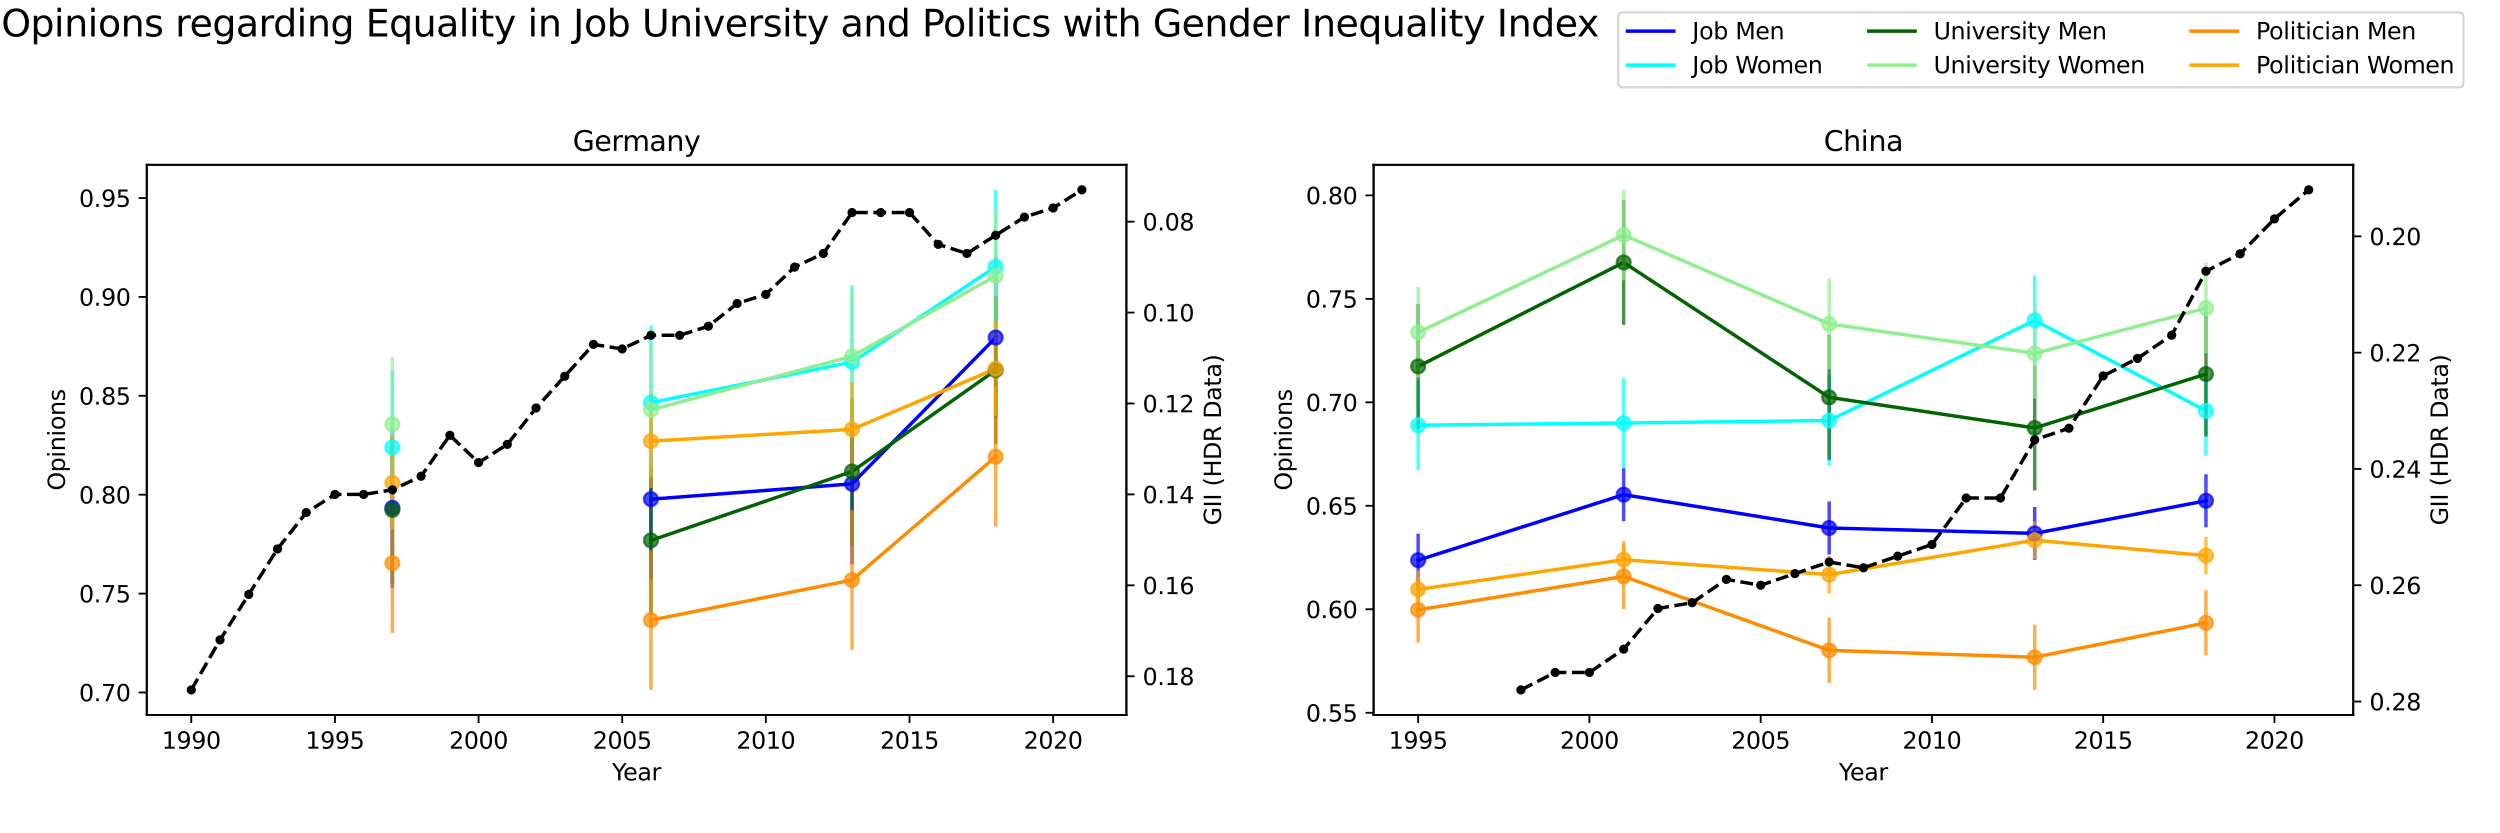 <?xml version="1.0" encoding="utf-8" standalone="no"?>
<!DOCTYPE svg PUBLIC "-//W3C//DTD SVG 1.1//EN"
  "http://www.w3.org/Graphics/SVG/1.1/DTD/svg11.dtd">
<svg xmlns:xlink="http://www.w3.org/1999/xlink" width="1080pt" height="360pt" viewBox="0 0 1080 360" xmlns="http://www.w3.org/2000/svg" version="1.1">
 <defs>
  <style type="text/css">*{stroke-linejoin: round; stroke-linecap: butt}</style>
 </defs>
 <g id="figure_1">
  <g id="patch_1">
   <path d="M 0 360 
L 1080 360 
L 1080 0 
L 0 0 
z
" style="fill: #ffffff"/>
  </g>
  <g id="axes_1">
   <g id="patch_2">
    <path d="M 63.4 308.84 
L 486.6 308.84 
L 486.6 71.2 
L 63.4 71.2 
z
" style="fill: #ffffff"/>
   </g>
   <g id="matplotlib.axis_1">
    <g id="xtick_1">
     <g id="line2d_1">
      <defs>
       <path id="m6757b21496" d="M 0 0 
L 0 3.5 
" style="stroke: #000000; stroke-width: 0.8"/>
      </defs>
      <g>
       <use xlink:href="#m6757b21496" x="82.636" y="308.84" style="stroke: #000000; stroke-width: 0.8"/>
      </g>
     </g>
     <g id="text_1">
      <!-- 1990 -->
      <g transform="translate(69.911 323.438) scale(0.1 -0.1)">
       <defs>
        <path id="DejaVuSans-31" d="M 794 531 
L 1825 531 
L 1825 4091 
L 703 3866 
L 703 4441 
L 1819 4666 
L 2450 4666 
L 2450 531 
L 3481 531 
L 3481 0 
L 794 0 
L 794 531 
z
" transform="scale(0.016)"/>
        <path id="DejaVuSans-39" d="M 703 97 
L 703 672 
Q 941 559 1184 500 
Q 1428 441 1663 441 
Q 2288 441 2617 861 
Q 2947 1281 2994 2138 
Q 2813 1869 2534 1725 
Q 2256 1581 1919 1581 
Q 1219 1581 811 2004 
Q 403 2428 403 3163 
Q 403 3881 828 4315 
Q 1253 4750 1959 4750 
Q 2769 4750 3195 4129 
Q 3622 3509 3622 2328 
Q 3622 1225 3098 567 
Q 2575 -91 1691 -91 
Q 1453 -91 1209 -44 
Q 966 3 703 97 
z
M 1959 2075 
Q 2384 2075 2632 2365 
Q 2881 2656 2881 3163 
Q 2881 3666 2632 3958 
Q 2384 4250 1959 4250 
Q 1534 4250 1286 3958 
Q 1038 3666 1038 3163 
Q 1038 2656 1286 2365 
Q 1534 2075 1959 2075 
z
" transform="scale(0.016)"/>
        <path id="DejaVuSans-30" d="M 2034 4250 
Q 1547 4250 1301 3770 
Q 1056 3291 1056 2328 
Q 1056 1369 1301 889 
Q 1547 409 2034 409 
Q 2525 409 2770 889 
Q 3016 1369 3016 2328 
Q 3016 3291 2770 3770 
Q 2525 4250 2034 4250 
z
M 2034 4750 
Q 2819 4750 3233 4129 
Q 3647 3509 3647 2328 
Q 3647 1150 3233 529 
Q 2819 -91 2034 -91 
Q 1250 -91 836 529 
Q 422 1150 422 2328 
Q 422 3509 836 4129 
Q 1250 4750 2034 4750 
z
" transform="scale(0.016)"/>
       </defs>
       <use xlink:href="#DejaVuSans-31"/>
       <use xlink:href="#DejaVuSans-39" x="63.623"/>
       <use xlink:href="#DejaVuSans-39" x="127.246"/>
       <use xlink:href="#DejaVuSans-30" x="190.869"/>
      </g>
     </g>
    </g>
    <g id="xtick_2">
     <g id="line2d_2">
      <g>
       <use xlink:href="#m6757b21496" x="144.689" y="308.84" style="stroke: #000000; stroke-width: 0.8"/>
      </g>
     </g>
     <g id="text_2">
      <!-- 1995 -->
      <g transform="translate(131.964 323.438) scale(0.1 -0.1)">
       <defs>
        <path id="DejaVuSans-35" d="M 691 4666 
L 3169 4666 
L 3169 4134 
L 1269 4134 
L 1269 2991 
Q 1406 3038 1543 3061 
Q 1681 3084 1819 3084 
Q 2600 3084 3056 2656 
Q 3513 2228 3513 1497 
Q 3513 744 3044 326 
Q 2575 -91 1722 -91 
Q 1428 -91 1123 -41 
Q 819 9 494 109 
L 494 744 
Q 775 591 1075 516 
Q 1375 441 1709 441 
Q 2250 441 2565 725 
Q 2881 1009 2881 1497 
Q 2881 1984 2565 2268 
Q 2250 2553 1709 2553 
Q 1456 2553 1204 2497 
Q 953 2441 691 2322 
L 691 4666 
z
" transform="scale(0.016)"/>
       </defs>
       <use xlink:href="#DejaVuSans-31"/>
       <use xlink:href="#DejaVuSans-39" x="63.623"/>
       <use xlink:href="#DejaVuSans-39" x="127.246"/>
       <use xlink:href="#DejaVuSans-35" x="190.869"/>
      </g>
     </g>
    </g>
    <g id="xtick_3">
     <g id="line2d_3">
      <g>
       <use xlink:href="#m6757b21496" x="206.742" y="308.84" style="stroke: #000000; stroke-width: 0.8"/>
      </g>
     </g>
     <g id="text_3">
      <!-- 2000 -->
      <g transform="translate(194.017 323.438) scale(0.1 -0.1)">
       <defs>
        <path id="DejaVuSans-32" d="M 1228 531 
L 3431 531 
L 3431 0 
L 469 0 
L 469 531 
Q 828 903 1448 1529 
Q 2069 2156 2228 2338 
Q 2531 2678 2651 2914 
Q 2772 3150 2772 3378 
Q 2772 3750 2511 3984 
Q 2250 4219 1831 4219 
Q 1534 4219 1204 4116 
Q 875 4013 500 3803 
L 500 4441 
Q 881 4594 1212 4672 
Q 1544 4750 1819 4750 
Q 2544 4750 2975 4387 
Q 3406 4025 3406 3419 
Q 3406 3131 3298 2873 
Q 3191 2616 2906 2266 
Q 2828 2175 2409 1742 
Q 1991 1309 1228 531 
z
" transform="scale(0.016)"/>
       </defs>
       <use xlink:href="#DejaVuSans-32"/>
       <use xlink:href="#DejaVuSans-30" x="63.623"/>
       <use xlink:href="#DejaVuSans-30" x="127.246"/>
       <use xlink:href="#DejaVuSans-30" x="190.869"/>
      </g>
     </g>
    </g>
    <g id="xtick_4">
     <g id="line2d_4">
      <g>
       <use xlink:href="#m6757b21496" x="268.795" y="308.84" style="stroke: #000000; stroke-width: 0.8"/>
      </g>
     </g>
     <g id="text_4">
      <!-- 2005 -->
      <g transform="translate(256.07 323.438) scale(0.1 -0.1)">
       <use xlink:href="#DejaVuSans-32"/>
       <use xlink:href="#DejaVuSans-30" x="63.623"/>
       <use xlink:href="#DejaVuSans-30" x="127.246"/>
       <use xlink:href="#DejaVuSans-35" x="190.869"/>
      </g>
     </g>
    </g>
    <g id="xtick_5">
     <g id="line2d_5">
      <g>
       <use xlink:href="#m6757b21496" x="330.848" y="308.84" style="stroke: #000000; stroke-width: 0.8"/>
      </g>
     </g>
     <g id="text_5">
      <!-- 2010 -->
      <g transform="translate(318.123 323.438) scale(0.1 -0.1)">
       <use xlink:href="#DejaVuSans-32"/>
       <use xlink:href="#DejaVuSans-30" x="63.623"/>
       <use xlink:href="#DejaVuSans-31" x="127.246"/>
       <use xlink:href="#DejaVuSans-30" x="190.869"/>
      </g>
     </g>
    </g>
    <g id="xtick_6">
     <g id="line2d_6">
      <g>
       <use xlink:href="#m6757b21496" x="392.9" y="308.84" style="stroke: #000000; stroke-width: 0.8"/>
      </g>
     </g>
     <g id="text_6">
      <!-- 2015 -->
      <g transform="translate(380.175 323.438) scale(0.1 -0.1)">
       <use xlink:href="#DejaVuSans-32"/>
       <use xlink:href="#DejaVuSans-30" x="63.623"/>
       <use xlink:href="#DejaVuSans-31" x="127.246"/>
       <use xlink:href="#DejaVuSans-35" x="190.869"/>
      </g>
     </g>
    </g>
    <g id="xtick_7">
     <g id="line2d_7">
      <g>
       <use xlink:href="#m6757b21496" x="454.953" y="308.84" style="stroke: #000000; stroke-width: 0.8"/>
      </g>
     </g>
     <g id="text_7">
      <!-- 2020 -->
      <g transform="translate(442.228 323.438) scale(0.1 -0.1)">
       <use xlink:href="#DejaVuSans-32"/>
       <use xlink:href="#DejaVuSans-30" x="63.623"/>
       <use xlink:href="#DejaVuSans-32" x="127.246"/>
       <use xlink:href="#DejaVuSans-30" x="190.869"/>
      </g>
     </g>
    </g>
    <g id="text_8">
     <!-- Year -->
     <g transform="translate(264.413 337.117) scale(0.1 -0.1)">
      <defs>
       <path id="DejaVuSans-59" d="M -13 4666 
L 666 4666 
L 1959 2747 
L 3244 4666 
L 3922 4666 
L 2272 2222 
L 2272 0 
L 1638 0 
L 1638 2222 
L -13 4666 
z
" transform="scale(0.016)"/>
       <path id="DejaVuSans-65" d="M 3597 1894 
L 3597 1613 
L 953 1613 
Q 991 1019 1311 708 
Q 1631 397 2203 397 
Q 2534 397 2845 478 
Q 3156 559 3463 722 
L 3463 178 
Q 3153 47 2828 -22 
Q 2503 -91 2169 -91 
Q 1331 -91 842 396 
Q 353 884 353 1716 
Q 353 2575 817 3079 
Q 1281 3584 2069 3584 
Q 2775 3584 3186 3129 
Q 3597 2675 3597 1894 
z
M 3022 2063 
Q 3016 2534 2758 2815 
Q 2500 3097 2075 3097 
Q 1594 3097 1305 2825 
Q 1016 2553 972 2059 
L 3022 2063 
z
" transform="scale(0.016)"/>
       <path id="DejaVuSans-61" d="M 2194 1759 
Q 1497 1759 1228 1600 
Q 959 1441 959 1056 
Q 959 750 1161 570 
Q 1363 391 1709 391 
Q 2188 391 2477 730 
Q 2766 1069 2766 1631 
L 2766 1759 
L 2194 1759 
z
M 3341 1997 
L 3341 0 
L 2766 0 
L 2766 531 
Q 2569 213 2275 61 
Q 1981 -91 1556 -91 
Q 1019 -91 701 211 
Q 384 513 384 1019 
Q 384 1609 779 1909 
Q 1175 2209 1959 2209 
L 2766 2209 
L 2766 2266 
Q 2766 2663 2505 2880 
Q 2244 3097 1772 3097 
Q 1472 3097 1187 3025 
Q 903 2953 641 2809 
L 641 3341 
Q 956 3463 1253 3523 
Q 1550 3584 1831 3584 
Q 2591 3584 2966 3190 
Q 3341 2797 3341 1997 
z
" transform="scale(0.016)"/>
       <path id="DejaVuSans-72" d="M 2631 2963 
Q 2534 3019 2420 3045 
Q 2306 3072 2169 3072 
Q 1681 3072 1420 2755 
Q 1159 2438 1159 1844 
L 1159 0 
L 581 0 
L 581 3500 
L 1159 3500 
L 1159 2956 
Q 1341 3275 1631 3429 
Q 1922 3584 2338 3584 
Q 2397 3584 2469 3576 
Q 2541 3569 2628 3553 
L 2631 2963 
z
" transform="scale(0.016)"/>
      </defs>
      <use xlink:href="#DejaVuSans-59"/>
      <use xlink:href="#DejaVuSans-65" x="47.834"/>
      <use xlink:href="#DejaVuSans-61" x="109.357"/>
      <use xlink:href="#DejaVuSans-72" x="170.637"/>
     </g>
    </g>
   </g>
   <g id="matplotlib.axis_2">
    <g id="ytick_1">
     <g id="line2d_8">
      <defs>
       <path id="m3ebfbcf17b" d="M 0 0 
L -3.5 0 
" style="stroke: #000000; stroke-width: 0.8"/>
      </defs>
      <g>
       <use xlink:href="#m3ebfbcf17b" x="63.4" y="299.145" style="stroke: #000000; stroke-width: 0.8"/>
      </g>
     </g>
     <g id="text_9">
      <!-- 0.70 -->
      <g transform="translate(34.134 302.944) scale(0.1 -0.1)">
       <defs>
        <path id="DejaVuSans-2e" d="M 684 794 
L 1344 794 
L 1344 0 
L 684 0 
L 684 794 
z
" transform="scale(0.016)"/>
        <path id="DejaVuSans-37" d="M 525 4666 
L 3525 4666 
L 3525 4397 
L 1831 0 
L 1172 0 
L 2766 4134 
L 525 4134 
L 525 4666 
z
" transform="scale(0.016)"/>
       </defs>
       <use xlink:href="#DejaVuSans-30"/>
       <use xlink:href="#DejaVuSans-2e" x="63.623"/>
       <use xlink:href="#DejaVuSans-37" x="95.41"/>
       <use xlink:href="#DejaVuSans-30" x="159.033"/>
      </g>
     </g>
    </g>
    <g id="ytick_2">
     <g id="line2d_9">
      <g>
       <use xlink:href="#m3ebfbcf17b" x="63.4" y="256.428" style="stroke: #000000; stroke-width: 0.8"/>
      </g>
     </g>
     <g id="text_10">
      <!-- 0.75 -->
      <g transform="translate(34.134 260.227) scale(0.1 -0.1)">
       <use xlink:href="#DejaVuSans-30"/>
       <use xlink:href="#DejaVuSans-2e" x="63.623"/>
       <use xlink:href="#DejaVuSans-37" x="95.41"/>
       <use xlink:href="#DejaVuSans-35" x="159.033"/>
      </g>
     </g>
    </g>
    <g id="ytick_3">
     <g id="line2d_10">
      <g>
       <use xlink:href="#m3ebfbcf17b" x="63.4" y="213.71" style="stroke: #000000; stroke-width: 0.8"/>
      </g>
     </g>
     <g id="text_11">
      <!-- 0.80 -->
      <g transform="translate(34.134 217.51) scale(0.1 -0.1)">
       <defs>
        <path id="DejaVuSans-38" d="M 2034 2216 
Q 1584 2216 1326 1975 
Q 1069 1734 1069 1313 
Q 1069 891 1326 650 
Q 1584 409 2034 409 
Q 2484 409 2743 651 
Q 3003 894 3003 1313 
Q 3003 1734 2745 1975 
Q 2488 2216 2034 2216 
z
M 1403 2484 
Q 997 2584 770 2862 
Q 544 3141 544 3541 
Q 544 4100 942 4425 
Q 1341 4750 2034 4750 
Q 2731 4750 3128 4425 
Q 3525 4100 3525 3541 
Q 3525 3141 3298 2862 
Q 3072 2584 2669 2484 
Q 3125 2378 3379 2068 
Q 3634 1759 3634 1313 
Q 3634 634 3220 271 
Q 2806 -91 2034 -91 
Q 1263 -91 848 271 
Q 434 634 434 1313 
Q 434 1759 690 2068 
Q 947 2378 1403 2484 
z
M 1172 3481 
Q 1172 3119 1398 2916 
Q 1625 2713 2034 2713 
Q 2441 2713 2670 2916 
Q 2900 3119 2900 3481 
Q 2900 3844 2670 4047 
Q 2441 4250 2034 4250 
Q 1625 4250 1398 4047 
Q 1172 3844 1172 3481 
z
" transform="scale(0.016)"/>
       </defs>
       <use xlink:href="#DejaVuSans-30"/>
       <use xlink:href="#DejaVuSans-2e" x="63.623"/>
       <use xlink:href="#DejaVuSans-38" x="95.41"/>
       <use xlink:href="#DejaVuSans-30" x="159.033"/>
      </g>
     </g>
    </g>
    <g id="ytick_4">
     <g id="line2d_11">
      <g>
       <use xlink:href="#m3ebfbcf17b" x="63.4" y="170.993" style="stroke: #000000; stroke-width: 0.8"/>
      </g>
     </g>
     <g id="text_12">
      <!-- 0.85 -->
      <g transform="translate(34.134 174.793) scale(0.1 -0.1)">
       <use xlink:href="#DejaVuSans-30"/>
       <use xlink:href="#DejaVuSans-2e" x="63.623"/>
       <use xlink:href="#DejaVuSans-38" x="95.41"/>
       <use xlink:href="#DejaVuSans-35" x="159.033"/>
      </g>
     </g>
    </g>
    <g id="ytick_5">
     <g id="line2d_12">
      <g>
       <use xlink:href="#m3ebfbcf17b" x="63.4" y="128.276" style="stroke: #000000; stroke-width: 0.8"/>
      </g>
     </g>
     <g id="text_13">
      <!-- 0.90 -->
      <g transform="translate(34.134 132.076) scale(0.1 -0.1)">
       <use xlink:href="#DejaVuSans-30"/>
       <use xlink:href="#DejaVuSans-2e" x="63.623"/>
       <use xlink:href="#DejaVuSans-39" x="95.41"/>
       <use xlink:href="#DejaVuSans-30" x="159.033"/>
      </g>
     </g>
    </g>
    <g id="ytick_6">
     <g id="line2d_13">
      <g>
       <use xlink:href="#m3ebfbcf17b" x="63.4" y="85.559" style="stroke: #000000; stroke-width: 0.8"/>
      </g>
     </g>
     <g id="text_14">
      <!-- 0.95 -->
      <g transform="translate(34.134 89.358) scale(0.1 -0.1)">
       <use xlink:href="#DejaVuSans-30"/>
       <use xlink:href="#DejaVuSans-2e" x="63.623"/>
       <use xlink:href="#DejaVuSans-39" x="95.41"/>
       <use xlink:href="#DejaVuSans-35" x="159.033"/>
      </g>
     </g>
    </g>
    <g id="text_15">
     <!-- Opinions -->
     <g transform="translate(28.055 211.91) rotate(-90) scale(0.1 -0.1)">
      <defs>
       <path id="DejaVuSans-4f" d="M 2522 4238 
Q 1834 4238 1429 3725 
Q 1025 3213 1025 2328 
Q 1025 1447 1429 934 
Q 1834 422 2522 422 
Q 3209 422 3611 934 
Q 4013 1447 4013 2328 
Q 4013 3213 3611 3725 
Q 3209 4238 2522 4238 
z
M 2522 4750 
Q 3503 4750 4090 4092 
Q 4678 3434 4678 2328 
Q 4678 1225 4090 567 
Q 3503 -91 2522 -91 
Q 1538 -91 948 565 
Q 359 1222 359 2328 
Q 359 3434 948 4092 
Q 1538 4750 2522 4750 
z
" transform="scale(0.016)"/>
       <path id="DejaVuSans-70" d="M 1159 525 
L 1159 -1331 
L 581 -1331 
L 581 3500 
L 1159 3500 
L 1159 2969 
Q 1341 3281 1617 3432 
Q 1894 3584 2278 3584 
Q 2916 3584 3314 3078 
Q 3713 2572 3713 1747 
Q 3713 922 3314 415 
Q 2916 -91 2278 -91 
Q 1894 -91 1617 61 
Q 1341 213 1159 525 
z
M 3116 1747 
Q 3116 2381 2855 2742 
Q 2594 3103 2138 3103 
Q 1681 3103 1420 2742 
Q 1159 2381 1159 1747 
Q 1159 1113 1420 752 
Q 1681 391 2138 391 
Q 2594 391 2855 752 
Q 3116 1113 3116 1747 
z
" transform="scale(0.016)"/>
       <path id="DejaVuSans-69" d="M 603 3500 
L 1178 3500 
L 1178 0 
L 603 0 
L 603 3500 
z
M 603 4863 
L 1178 4863 
L 1178 4134 
L 603 4134 
L 603 4863 
z
" transform="scale(0.016)"/>
       <path id="DejaVuSans-6e" d="M 3513 2113 
L 3513 0 
L 2938 0 
L 2938 2094 
Q 2938 2591 2744 2837 
Q 2550 3084 2163 3084 
Q 1697 3084 1428 2787 
Q 1159 2491 1159 1978 
L 1159 0 
L 581 0 
L 581 3500 
L 1159 3500 
L 1159 2956 
Q 1366 3272 1645 3428 
Q 1925 3584 2291 3584 
Q 2894 3584 3203 3211 
Q 3513 2838 3513 2113 
z
" transform="scale(0.016)"/>
       <path id="DejaVuSans-6f" d="M 1959 3097 
Q 1497 3097 1228 2736 
Q 959 2375 959 1747 
Q 959 1119 1226 758 
Q 1494 397 1959 397 
Q 2419 397 2687 759 
Q 2956 1122 2956 1747 
Q 2956 2369 2687 2733 
Q 2419 3097 1959 3097 
z
M 1959 3584 
Q 2709 3584 3137 3096 
Q 3566 2609 3566 1747 
Q 3566 888 3137 398 
Q 2709 -91 1959 -91 
Q 1206 -91 779 398 
Q 353 888 353 1747 
Q 353 2609 779 3096 
Q 1206 3584 1959 3584 
z
" transform="scale(0.016)"/>
       <path id="DejaVuSans-73" d="M 2834 3397 
L 2834 2853 
Q 2591 2978 2328 3040 
Q 2066 3103 1784 3103 
Q 1356 3103 1142 2972 
Q 928 2841 928 2578 
Q 928 2378 1081 2264 
Q 1234 2150 1697 2047 
L 1894 2003 
Q 2506 1872 2764 1633 
Q 3022 1394 3022 966 
Q 3022 478 2636 193 
Q 2250 -91 1575 -91 
Q 1294 -91 989 -36 
Q 684 19 347 128 
L 347 722 
Q 666 556 975 473 
Q 1284 391 1588 391 
Q 1994 391 2212 530 
Q 2431 669 2431 922 
Q 2431 1156 2273 1281 
Q 2116 1406 1581 1522 
L 1381 1569 
Q 847 1681 609 1914 
Q 372 2147 372 2553 
Q 372 3047 722 3315 
Q 1072 3584 1716 3584 
Q 2034 3584 2315 3537 
Q 2597 3491 2834 3397 
z
" transform="scale(0.016)"/>
      </defs>
      <use xlink:href="#DejaVuSans-4f"/>
      <use xlink:href="#DejaVuSans-70" x="78.711"/>
      <use xlink:href="#DejaVuSans-69" x="142.188"/>
      <use xlink:href="#DejaVuSans-6e" x="169.971"/>
      <use xlink:href="#DejaVuSans-69" x="233.35"/>
      <use xlink:href="#DejaVuSans-6f" x="261.133"/>
      <use xlink:href="#DejaVuSans-6e" x="322.314"/>
      <use xlink:href="#DejaVuSans-73" x="385.693"/>
     </g>
    </g>
   </g>
   <g id="line2d_14">
    <path d="M 169.51 219.384 
M 281.205 215.635 
L 368.079 209.023 
L 430.132 145.826 
" clip-path="url(#pca6f4cb6cc)" style="fill: none; stroke: #0000ff; stroke-width: 1.5; stroke-linecap: square"/>
   </g>
   <g id="line2d_15">
    <path d="M 169.51 193.252 
M 281.205 173.926 
L 368.079 156.438 
L 430.132 115.244 
" clip-path="url(#pca6f4cb6cc)" style="fill: none; stroke: #00ffff; stroke-width: 1.5; stroke-linecap: square"/>
   </g>
   <g id="LineCollection_1">
    <path d="M 169.51 254.077 
L 169.51 184.691 
" clip-path="url(#pca6f4cb6cc)" style="fill: none; stroke: #0000ff; stroke-opacity: 0.7; stroke-width: 1.5"/>
    <path clip-path="url(#pca6f4cb6cc)" style="fill: none; stroke: #0000ff; stroke-opacity: 0.7; stroke-width: 1.5"/>
    <path d="M 281.205 250.328 
L 281.205 180.942 
" clip-path="url(#pca6f4cb6cc)" style="fill: none; stroke: #0000ff; stroke-opacity: 0.7; stroke-width: 1.5"/>
    <path d="M 368.079 243.716 
L 368.079 174.33 
" clip-path="url(#pca6f4cb6cc)" style="fill: none; stroke: #0000ff; stroke-opacity: 0.7; stroke-width: 1.5"/>
    <path d="M 430.132 180.519 
L 430.132 111.132 
" clip-path="url(#pca6f4cb6cc)" style="fill: none; stroke: #0000ff; stroke-opacity: 0.7; stroke-width: 1.5"/>
   </g>
   <g id="LineCollection_2">
    <path d="M 169.51 226.494 
L 169.51 160.01 
" clip-path="url(#pca6f4cb6cc)" style="fill: none; stroke: #00ffff; stroke-opacity: 0.7; stroke-width: 1.5"/>
    <path clip-path="url(#pca6f4cb6cc)" style="fill: none; stroke: #00ffff; stroke-opacity: 0.7; stroke-width: 1.5"/>
    <path d="M 281.205 207.169 
L 281.205 140.684 
" clip-path="url(#pca6f4cb6cc)" style="fill: none; stroke: #00ffff; stroke-opacity: 0.7; stroke-width: 1.5"/>
    <path d="M 368.079 189.68 
L 368.079 123.196 
" clip-path="url(#pca6f4cb6cc)" style="fill: none; stroke: #00ffff; stroke-opacity: 0.7; stroke-width: 1.5"/>
    <path d="M 430.132 148.486 
L 430.132 82.002 
" clip-path="url(#pca6f4cb6cc)" style="fill: none; stroke: #00ffff; stroke-opacity: 0.7; stroke-width: 1.5"/>
   </g>
   <g id="line2d_16">
    <path d="M 169.51 220.317 
M 281.205 233.461 
L 368.079 203.697 
L 430.132 159.881 
" clip-path="url(#pca6f4cb6cc)" style="fill: none; stroke: #006400; stroke-width: 1.5; stroke-linecap: square"/>
   </g>
   <g id="line2d_17">
    <path d="M 169.51 183.341 
M 281.205 177.04 
L 368.079 153.907 
L 430.132 119.193 
" clip-path="url(#pca6f4cb6cc)" style="fill: none; stroke: #90ee90; stroke-width: 1.5; stroke-linecap: square"/>
   </g>
   <g id="LineCollection_3">
    <path d="M 169.51 252.36 
L 169.51 188.273 
" clip-path="url(#pca6f4cb6cc)" style="fill: none; stroke: #006400; stroke-opacity: 0.7; stroke-width: 1.5"/>
    <path clip-path="url(#pca6f4cb6cc)" style="fill: none; stroke: #006400; stroke-opacity: 0.7; stroke-width: 1.5"/>
    <path d="M 281.205 265.505 
L 281.205 201.418 
" clip-path="url(#pca6f4cb6cc)" style="fill: none; stroke: #006400; stroke-opacity: 0.7; stroke-width: 1.5"/>
    <path d="M 368.079 235.741 
L 368.079 171.653 
" clip-path="url(#pca6f4cb6cc)" style="fill: none; stroke: #006400; stroke-opacity: 0.7; stroke-width: 1.5"/>
    <path d="M 430.132 191.924 
L 430.132 127.837 
" clip-path="url(#pca6f4cb6cc)" style="fill: none; stroke: #006400; stroke-opacity: 0.7; stroke-width: 1.5"/>
   </g>
   <g id="LineCollection_4">
    <path d="M 169.51 212.363 
L 169.51 154.319 
" clip-path="url(#pca6f4cb6cc)" style="fill: none; stroke: #90ee90; stroke-opacity: 0.7; stroke-width: 1.5"/>
    <path clip-path="url(#pca6f4cb6cc)" style="fill: none; stroke: #90ee90; stroke-opacity: 0.7; stroke-width: 1.5"/>
    <path d="M 281.205 206.062 
L 281.205 148.018 
" clip-path="url(#pca6f4cb6cc)" style="fill: none; stroke: #90ee90; stroke-opacity: 0.7; stroke-width: 1.5"/>
    <path d="M 368.079 182.929 
L 368.079 124.884 
" clip-path="url(#pca6f4cb6cc)" style="fill: none; stroke: #90ee90; stroke-opacity: 0.7; stroke-width: 1.5"/>
    <path d="M 430.132 148.215 
L 430.132 90.171 
" clip-path="url(#pca6f4cb6cc)" style="fill: none; stroke: #90ee90; stroke-opacity: 0.7; stroke-width: 1.5"/>
   </g>
   <g id="line2d_18">
    <path d="M 169.51 243.271 
M 281.205 267.911 
L 368.079 250.569 
L 430.132 197.317 
" clip-path="url(#pca6f4cb6cc)" style="fill: none; stroke: #ff8c00; stroke-width: 1.5; stroke-linecap: square"/>
   </g>
   <g id="line2d_19">
    <path d="M 169.51 208.535 
M 281.205 190.558 
L 368.079 185.47 
L 430.132 159.343 
" clip-path="url(#pca6f4cb6cc)" style="fill: none; stroke: #ffa500; stroke-width: 1.5; stroke-linecap: square"/>
   </g>
   <g id="LineCollection_5">
    <path d="M 169.51 273.398 
L 169.51 213.143 
" clip-path="url(#pca6f4cb6cc)" style="fill: none; stroke: #ff8c00; stroke-opacity: 0.7; stroke-width: 1.5"/>
    <path clip-path="url(#pca6f4cb6cc)" style="fill: none; stroke: #ff8c00; stroke-opacity: 0.7; stroke-width: 1.5"/>
    <path d="M 281.205 298.038 
L 281.205 237.783 
" clip-path="url(#pca6f4cb6cc)" style="fill: none; stroke: #ff8c00; stroke-opacity: 0.7; stroke-width: 1.5"/>
    <path d="M 368.079 280.696 
L 368.079 220.441 
" clip-path="url(#pca6f4cb6cc)" style="fill: none; stroke: #ff8c00; stroke-opacity: 0.7; stroke-width: 1.5"/>
    <path d="M 430.132 227.445 
L 430.132 167.19 
" clip-path="url(#pca6f4cb6cc)" style="fill: none; stroke: #ff8c00; stroke-opacity: 0.7; stroke-width: 1.5"/>
   </g>
   <g id="LineCollection_6">
    <path d="M 169.51 228.862 
L 169.51 188.209 
" clip-path="url(#pca6f4cb6cc)" style="fill: none; stroke: #ffa500; stroke-opacity: 0.7; stroke-width: 1.5"/>
    <path clip-path="url(#pca6f4cb6cc)" style="fill: none; stroke: #ffa500; stroke-opacity: 0.7; stroke-width: 1.5"/>
    <path d="M 281.205 210.884 
L 281.205 170.231 
" clip-path="url(#pca6f4cb6cc)" style="fill: none; stroke: #ffa500; stroke-opacity: 0.7; stroke-width: 1.5"/>
    <path d="M 368.079 205.796 
L 368.079 165.143 
" clip-path="url(#pca6f4cb6cc)" style="fill: none; stroke: #ffa500; stroke-opacity: 0.7; stroke-width: 1.5"/>
    <path d="M 430.132 179.67 
L 430.132 139.017 
" clip-path="url(#pca6f4cb6cc)" style="fill: none; stroke: #ffa500; stroke-opacity: 0.7; stroke-width: 1.5"/>
   </g>
   <g id="line2d_20">
    <defs>
     <path id="m638f4cd21a" d="M 0 3 
C 0.796 3 1.559 2.684 2.121 2.121 
C 2.684 1.559 3 0.796 3 0 
C 3 -0.796 2.684 -1.559 2.121 -2.121 
C 1.559 -2.684 0.796 -3 0 -3 
C -0.796 -3 -1.559 -2.684 -2.121 -2.121 
C -2.684 -1.559 -3 -0.796 -3 0 
C -3 0.796 -2.684 1.559 -2.121 2.121 
C -1.559 2.684 -0.796 3 0 3 
z
" style="stroke: #0000ff; stroke-opacity: 0.7"/>
    </defs>
    <g clip-path="url(#pca6f4cb6cc)">
     <use xlink:href="#m638f4cd21a" x="169.51" y="219.384" style="fill: #0000ff; fill-opacity: 0.7; stroke: #0000ff; stroke-opacity: 0.7"/>
     <use xlink:href="#m638f4cd21a" x="281.205" y="215.635" style="fill: #0000ff; fill-opacity: 0.7; stroke: #0000ff; stroke-opacity: 0.7"/>
     <use xlink:href="#m638f4cd21a" x="368.079" y="209.023" style="fill: #0000ff; fill-opacity: 0.7; stroke: #0000ff; stroke-opacity: 0.7"/>
     <use xlink:href="#m638f4cd21a" x="430.132" y="145.826" style="fill: #0000ff; fill-opacity: 0.7; stroke: #0000ff; stroke-opacity: 0.7"/>
    </g>
   </g>
   <g id="line2d_21">
    <defs>
     <path id="m3b77be6d30" d="M 0 3 
C 0.796 3 1.559 2.684 2.121 2.121 
C 2.684 1.559 3 0.796 3 0 
C 3 -0.796 2.684 -1.559 2.121 -2.121 
C 1.559 -2.684 0.796 -3 0 -3 
C -0.796 -3 -1.559 -2.684 -2.121 -2.121 
C -2.684 -1.559 -3 -0.796 -3 0 
C -3 0.796 -2.684 1.559 -2.121 2.121 
C -1.559 2.684 -0.796 3 0 3 
z
" style="stroke: #00ffff; stroke-opacity: 0.7"/>
    </defs>
    <g clip-path="url(#pca6f4cb6cc)">
     <use xlink:href="#m3b77be6d30" x="169.51" y="193.252" style="fill: #00ffff; fill-opacity: 0.7; stroke: #00ffff; stroke-opacity: 0.7"/>
     <use xlink:href="#m3b77be6d30" x="281.205" y="173.926" style="fill: #00ffff; fill-opacity: 0.7; stroke: #00ffff; stroke-opacity: 0.7"/>
     <use xlink:href="#m3b77be6d30" x="368.079" y="156.438" style="fill: #00ffff; fill-opacity: 0.7; stroke: #00ffff; stroke-opacity: 0.7"/>
     <use xlink:href="#m3b77be6d30" x="430.132" y="115.244" style="fill: #00ffff; fill-opacity: 0.7; stroke: #00ffff; stroke-opacity: 0.7"/>
    </g>
   </g>
   <g id="line2d_22">
    <defs>
     <path id="mfc1f1f3836" d="M 0 3 
C 0.796 3 1.559 2.684 2.121 2.121 
C 2.684 1.559 3 0.796 3 0 
C 3 -0.796 2.684 -1.559 2.121 -2.121 
C 1.559 -2.684 0.796 -3 0 -3 
C -0.796 -3 -1.559 -2.684 -2.121 -2.121 
C -2.684 -1.559 -3 -0.796 -3 0 
C -3 0.796 -2.684 1.559 -2.121 2.121 
C -1.559 2.684 -0.796 3 0 3 
z
" style="stroke: #006400; stroke-opacity: 0.7"/>
    </defs>
    <g clip-path="url(#pca6f4cb6cc)">
     <use xlink:href="#mfc1f1f3836" x="169.51" y="220.317" style="fill: #006400; fill-opacity: 0.7; stroke: #006400; stroke-opacity: 0.7"/>
     <use xlink:href="#mfc1f1f3836" x="281.205" y="233.461" style="fill: #006400; fill-opacity: 0.7; stroke: #006400; stroke-opacity: 0.7"/>
     <use xlink:href="#mfc1f1f3836" x="368.079" y="203.697" style="fill: #006400; fill-opacity: 0.7; stroke: #006400; stroke-opacity: 0.7"/>
     <use xlink:href="#mfc1f1f3836" x="430.132" y="159.881" style="fill: #006400; fill-opacity: 0.7; stroke: #006400; stroke-opacity: 0.7"/>
    </g>
   </g>
   <g id="line2d_23">
    <defs>
     <path id="m35e6598cd8" d="M 0 3 
C 0.796 3 1.559 2.684 2.121 2.121 
C 2.684 1.559 3 0.796 3 0 
C 3 -0.796 2.684 -1.559 2.121 -2.121 
C 1.559 -2.684 0.796 -3 0 -3 
C -0.796 -3 -1.559 -2.684 -2.121 -2.121 
C -2.684 -1.559 -3 -0.796 -3 0 
C -3 0.796 -2.684 1.559 -2.121 2.121 
C -1.559 2.684 -0.796 3 0 3 
z
" style="stroke: #90ee90; stroke-opacity: 0.7"/>
    </defs>
    <g clip-path="url(#pca6f4cb6cc)">
     <use xlink:href="#m35e6598cd8" x="169.51" y="183.341" style="fill: #90ee90; fill-opacity: 0.7; stroke: #90ee90; stroke-opacity: 0.7"/>
     <use xlink:href="#m35e6598cd8" x="281.205" y="177.04" style="fill: #90ee90; fill-opacity: 0.7; stroke: #90ee90; stroke-opacity: 0.7"/>
     <use xlink:href="#m35e6598cd8" x="368.079" y="153.907" style="fill: #90ee90; fill-opacity: 0.7; stroke: #90ee90; stroke-opacity: 0.7"/>
     <use xlink:href="#m35e6598cd8" x="430.132" y="119.193" style="fill: #90ee90; fill-opacity: 0.7; stroke: #90ee90; stroke-opacity: 0.7"/>
    </g>
   </g>
   <g id="line2d_24">
    <defs>
     <path id="m9053dfc412" d="M 0 3 
C 0.796 3 1.559 2.684 2.121 2.121 
C 2.684 1.559 3 0.796 3 0 
C 3 -0.796 2.684 -1.559 2.121 -2.121 
C 1.559 -2.684 0.796 -3 0 -3 
C -0.796 -3 -1.559 -2.684 -2.121 -2.121 
C -2.684 -1.559 -3 -0.796 -3 0 
C -3 0.796 -2.684 1.559 -2.121 2.121 
C -1.559 2.684 -0.796 3 0 3 
z
" style="stroke: #ff8c00; stroke-opacity: 0.7"/>
    </defs>
    <g clip-path="url(#pca6f4cb6cc)">
     <use xlink:href="#m9053dfc412" x="169.51" y="243.271" style="fill: #ff8c00; fill-opacity: 0.7; stroke: #ff8c00; stroke-opacity: 0.7"/>
     <use xlink:href="#m9053dfc412" x="281.205" y="267.911" style="fill: #ff8c00; fill-opacity: 0.7; stroke: #ff8c00; stroke-opacity: 0.7"/>
     <use xlink:href="#m9053dfc412" x="368.079" y="250.569" style="fill: #ff8c00; fill-opacity: 0.7; stroke: #ff8c00; stroke-opacity: 0.7"/>
     <use xlink:href="#m9053dfc412" x="430.132" y="197.317" style="fill: #ff8c00; fill-opacity: 0.7; stroke: #ff8c00; stroke-opacity: 0.7"/>
    </g>
   </g>
   <g id="line2d_25">
    <defs>
     <path id="mb372ba2069" d="M 0 3 
C 0.796 3 1.559 2.684 2.121 2.121 
C 2.684 1.559 3 0.796 3 0 
C 3 -0.796 2.684 -1.559 2.121 -2.121 
C 1.559 -2.684 0.796 -3 0 -3 
C -0.796 -3 -1.559 -2.684 -2.121 -2.121 
C -2.684 -1.559 -3 -0.796 -3 0 
C -3 0.796 -2.684 1.559 -2.121 2.121 
C -1.559 2.684 -0.796 3 0 3 
z
" style="stroke: #ffa500; stroke-opacity: 0.7"/>
    </defs>
    <g clip-path="url(#pca6f4cb6cc)">
     <use xlink:href="#mb372ba2069" x="169.51" y="208.535" style="fill: #ffa500; fill-opacity: 0.7; stroke: #ffa500; stroke-opacity: 0.7"/>
     <use xlink:href="#mb372ba2069" x="281.205" y="190.558" style="fill: #ffa500; fill-opacity: 0.7; stroke: #ffa500; stroke-opacity: 0.7"/>
     <use xlink:href="#mb372ba2069" x="368.079" y="185.47" style="fill: #ffa500; fill-opacity: 0.7; stroke: #ffa500; stroke-opacity: 0.7"/>
     <use xlink:href="#mb372ba2069" x="430.132" y="159.343" style="fill: #ffa500; fill-opacity: 0.7; stroke: #ffa500; stroke-opacity: 0.7"/>
    </g>
   </g>
   <g id="patch_3">
    <path d="M 63.4 308.84 
L 63.4 71.2 
" style="fill: none; stroke: #000000; stroke-width: 0.8; stroke-linejoin: miter; stroke-linecap: square"/>
   </g>
   <g id="patch_4">
    <path d="M 486.6 308.84 
L 486.6 71.2 
" style="fill: none; stroke: #000000; stroke-width: 0.8; stroke-linejoin: miter; stroke-linecap: square"/>
   </g>
   <g id="patch_5">
    <path d="M 63.4 308.84 
L 486.6 308.84 
" style="fill: none; stroke: #000000; stroke-width: 0.8; stroke-linejoin: miter; stroke-linecap: square"/>
   </g>
   <g id="patch_6">
    <path d="M 63.4 71.2 
L 486.6 71.2 
" style="fill: none; stroke: #000000; stroke-width: 0.8; stroke-linejoin: miter; stroke-linecap: square"/>
   </g>
   <g id="text_16">
    <!-- Germany -->
    <g transform="translate(247.423 65.2) scale(0.12 -0.12)">
     <defs>
      <path id="DejaVuSans-47" d="M 3809 666 
L 3809 1919 
L 2778 1919 
L 2778 2438 
L 4434 2438 
L 4434 434 
Q 4069 175 3628 42 
Q 3188 -91 2688 -91 
Q 1594 -91 976 548 
Q 359 1188 359 2328 
Q 359 3472 976 4111 
Q 1594 4750 2688 4750 
Q 3144 4750 3555 4637 
Q 3966 4525 4313 4306 
L 4313 3634 
Q 3963 3931 3569 4081 
Q 3175 4231 2741 4231 
Q 1884 4231 1454 3753 
Q 1025 3275 1025 2328 
Q 1025 1384 1454 906 
Q 1884 428 2741 428 
Q 3075 428 3337 486 
Q 3600 544 3809 666 
z
" transform="scale(0.016)"/>
      <path id="DejaVuSans-6d" d="M 3328 2828 
Q 3544 3216 3844 3400 
Q 4144 3584 4550 3584 
Q 5097 3584 5394 3201 
Q 5691 2819 5691 2113 
L 5691 0 
L 5113 0 
L 5113 2094 
Q 5113 2597 4934 2840 
Q 4756 3084 4391 3084 
Q 3944 3084 3684 2787 
Q 3425 2491 3425 1978 
L 3425 0 
L 2847 0 
L 2847 2094 
Q 2847 2600 2669 2842 
Q 2491 3084 2119 3084 
Q 1678 3084 1418 2786 
Q 1159 2488 1159 1978 
L 1159 0 
L 581 0 
L 581 3500 
L 1159 3500 
L 1159 2956 
Q 1356 3278 1631 3431 
Q 1906 3584 2284 3584 
Q 2666 3584 2933 3390 
Q 3200 3197 3328 2828 
z
" transform="scale(0.016)"/>
      <path id="DejaVuSans-79" d="M 2059 -325 
Q 1816 -950 1584 -1140 
Q 1353 -1331 966 -1331 
L 506 -1331 
L 506 -850 
L 844 -850 
Q 1081 -850 1212 -737 
Q 1344 -625 1503 -206 
L 1606 56 
L 191 3500 
L 800 3500 
L 1894 763 
L 2988 3500 
L 3597 3500 
L 2059 -325 
z
" transform="scale(0.016)"/>
     </defs>
     <use xlink:href="#DejaVuSans-47"/>
     <use xlink:href="#DejaVuSans-65" x="77.49"/>
     <use xlink:href="#DejaVuSans-72" x="139.014"/>
     <use xlink:href="#DejaVuSans-6d" x="178.377"/>
     <use xlink:href="#DejaVuSans-61" x="275.789"/>
     <use xlink:href="#DejaVuSans-6e" x="337.068"/>
     <use xlink:href="#DejaVuSans-79" x="400.447"/>
    </g>
   </g>
  </g>
  <g id="axes_2">
   <g id="patch_7">
    <path d="M 593.4 308.84 
L 1016.6 308.84 
L 1016.6 71.2 
L 593.4 71.2 
z
" style="fill: #ffffff"/>
   </g>
   <g id="matplotlib.axis_3">
    <g id="xtick_8">
     <g id="line2d_26">
      <g>
       <use xlink:href="#m6757b21496" x="612.636" y="308.84" style="stroke: #000000; stroke-width: 0.8"/>
      </g>
     </g>
     <g id="text_17">
      <!-- 1995 -->
      <g transform="translate(599.911 323.438) scale(0.1 -0.1)">
       <use xlink:href="#DejaVuSans-31"/>
       <use xlink:href="#DejaVuSans-39" x="63.623"/>
       <use xlink:href="#DejaVuSans-39" x="127.246"/>
       <use xlink:href="#DejaVuSans-35" x="190.869"/>
      </g>
     </g>
    </g>
    <g id="xtick_9">
     <g id="line2d_27">
      <g>
       <use xlink:href="#m6757b21496" x="686.622" y="308.84" style="stroke: #000000; stroke-width: 0.8"/>
      </g>
     </g>
     <g id="text_18">
      <!-- 2000 -->
      <g transform="translate(673.897 323.438) scale(0.1 -0.1)">
       <use xlink:href="#DejaVuSans-32"/>
       <use xlink:href="#DejaVuSans-30" x="63.623"/>
       <use xlink:href="#DejaVuSans-30" x="127.246"/>
       <use xlink:href="#DejaVuSans-30" x="190.869"/>
      </g>
     </g>
    </g>
    <g id="xtick_10">
     <g id="line2d_28">
      <g>
       <use xlink:href="#m6757b21496" x="760.608" y="308.84" style="stroke: #000000; stroke-width: 0.8"/>
      </g>
     </g>
     <g id="text_19">
      <!-- 2005 -->
      <g transform="translate(747.883 323.438) scale(0.1 -0.1)">
       <use xlink:href="#DejaVuSans-32"/>
       <use xlink:href="#DejaVuSans-30" x="63.623"/>
       <use xlink:href="#DejaVuSans-30" x="127.246"/>
       <use xlink:href="#DejaVuSans-35" x="190.869"/>
      </g>
     </g>
    </g>
    <g id="xtick_11">
     <g id="line2d_29">
      <g>
       <use xlink:href="#m6757b21496" x="834.594" y="308.84" style="stroke: #000000; stroke-width: 0.8"/>
      </g>
     </g>
     <g id="text_20">
      <!-- 2010 -->
      <g transform="translate(821.869 323.438) scale(0.1 -0.1)">
       <use xlink:href="#DejaVuSans-32"/>
       <use xlink:href="#DejaVuSans-30" x="63.623"/>
       <use xlink:href="#DejaVuSans-31" x="127.246"/>
       <use xlink:href="#DejaVuSans-30" x="190.869"/>
      </g>
     </g>
    </g>
    <g id="xtick_12">
     <g id="line2d_30">
      <g>
       <use xlink:href="#m6757b21496" x="908.58" y="308.84" style="stroke: #000000; stroke-width: 0.8"/>
      </g>
     </g>
     <g id="text_21">
      <!-- 2015 -->
      <g transform="translate(895.855 323.438) scale(0.1 -0.1)">
       <use xlink:href="#DejaVuSans-32"/>
       <use xlink:href="#DejaVuSans-30" x="63.623"/>
       <use xlink:href="#DejaVuSans-31" x="127.246"/>
       <use xlink:href="#DejaVuSans-35" x="190.869"/>
      </g>
     </g>
    </g>
    <g id="xtick_13">
     <g id="line2d_31">
      <g>
       <use xlink:href="#m6757b21496" x="982.566" y="308.84" style="stroke: #000000; stroke-width: 0.8"/>
      </g>
     </g>
     <g id="text_22">
      <!-- 2020 -->
      <g transform="translate(969.841 323.438) scale(0.1 -0.1)">
       <use xlink:href="#DejaVuSans-32"/>
       <use xlink:href="#DejaVuSans-30" x="63.623"/>
       <use xlink:href="#DejaVuSans-32" x="127.246"/>
       <use xlink:href="#DejaVuSans-30" x="190.869"/>
      </g>
     </g>
    </g>
    <g id="text_23">
     <!-- Year -->
     <g transform="translate(794.413 337.117) scale(0.1 -0.1)">
      <use xlink:href="#DejaVuSans-59"/>
      <use xlink:href="#DejaVuSans-65" x="47.834"/>
      <use xlink:href="#DejaVuSans-61" x="109.357"/>
      <use xlink:href="#DejaVuSans-72" x="170.637"/>
     </g>
    </g>
   </g>
   <g id="matplotlib.axis_4">
    <g id="ytick_7">
     <g id="line2d_32">
      <g>
       <use xlink:href="#m3ebfbcf17b" x="593.4" y="307.917" style="stroke: #000000; stroke-width: 0.8"/>
      </g>
     </g>
     <g id="text_24">
      <!-- 0.55 -->
      <g transform="translate(564.134 311.716) scale(0.1 -0.1)">
       <use xlink:href="#DejaVuSans-30"/>
       <use xlink:href="#DejaVuSans-2e" x="63.623"/>
       <use xlink:href="#DejaVuSans-35" x="95.41"/>
       <use xlink:href="#DejaVuSans-35" x="159.033"/>
      </g>
     </g>
    </g>
    <g id="ytick_8">
     <g id="line2d_33">
      <g>
       <use xlink:href="#m3ebfbcf17b" x="593.4" y="263.213" style="stroke: #000000; stroke-width: 0.8"/>
      </g>
     </g>
     <g id="text_25">
      <!-- 0.60 -->
      <g transform="translate(564.134 267.012) scale(0.1 -0.1)">
       <defs>
        <path id="DejaVuSans-36" d="M 2113 2584 
Q 1688 2584 1439 2293 
Q 1191 2003 1191 1497 
Q 1191 994 1439 701 
Q 1688 409 2113 409 
Q 2538 409 2786 701 
Q 3034 994 3034 1497 
Q 3034 2003 2786 2293 
Q 2538 2584 2113 2584 
z
M 3366 4563 
L 3366 3988 
Q 3128 4100 2886 4159 
Q 2644 4219 2406 4219 
Q 1781 4219 1451 3797 
Q 1122 3375 1075 2522 
Q 1259 2794 1537 2939 
Q 1816 3084 2150 3084 
Q 2853 3084 3261 2657 
Q 3669 2231 3669 1497 
Q 3669 778 3244 343 
Q 2819 -91 2113 -91 
Q 1303 -91 875 529 
Q 447 1150 447 2328 
Q 447 3434 972 4092 
Q 1497 4750 2381 4750 
Q 2619 4750 2861 4703 
Q 3103 4656 3366 4563 
z
" transform="scale(0.016)"/>
       </defs>
       <use xlink:href="#DejaVuSans-30"/>
       <use xlink:href="#DejaVuSans-2e" x="63.623"/>
       <use xlink:href="#DejaVuSans-36" x="95.41"/>
       <use xlink:href="#DejaVuSans-30" x="159.033"/>
      </g>
     </g>
    </g>
    <g id="ytick_9">
     <g id="line2d_34">
      <g>
       <use xlink:href="#m3ebfbcf17b" x="593.4" y="218.509" style="stroke: #000000; stroke-width: 0.8"/>
      </g>
     </g>
     <g id="text_26">
      <!-- 0.65 -->
      <g transform="translate(564.134 222.308) scale(0.1 -0.1)">
       <use xlink:href="#DejaVuSans-30"/>
       <use xlink:href="#DejaVuSans-2e" x="63.623"/>
       <use xlink:href="#DejaVuSans-36" x="95.41"/>
       <use xlink:href="#DejaVuSans-35" x="159.033"/>
      </g>
     </g>
    </g>
    <g id="ytick_10">
     <g id="line2d_35">
      <g>
       <use xlink:href="#m3ebfbcf17b" x="593.4" y="173.804" style="stroke: #000000; stroke-width: 0.8"/>
      </g>
     </g>
     <g id="text_27">
      <!-- 0.70 -->
      <g transform="translate(564.134 177.603) scale(0.1 -0.1)">
       <use xlink:href="#DejaVuSans-30"/>
       <use xlink:href="#DejaVuSans-2e" x="63.623"/>
       <use xlink:href="#DejaVuSans-37" x="95.41"/>
       <use xlink:href="#DejaVuSans-30" x="159.033"/>
      </g>
     </g>
    </g>
    <g id="ytick_11">
     <g id="line2d_36">
      <g>
       <use xlink:href="#m3ebfbcf17b" x="593.4" y="129.1" style="stroke: #000000; stroke-width: 0.8"/>
      </g>
     </g>
     <g id="text_28">
      <!-- 0.75 -->
      <g transform="translate(564.134 132.899) scale(0.1 -0.1)">
       <use xlink:href="#DejaVuSans-30"/>
       <use xlink:href="#DejaVuSans-2e" x="63.623"/>
       <use xlink:href="#DejaVuSans-37" x="95.41"/>
       <use xlink:href="#DejaVuSans-35" x="159.033"/>
      </g>
     </g>
    </g>
    <g id="ytick_12">
     <g id="line2d_37">
      <g>
       <use xlink:href="#m3ebfbcf17b" x="593.4" y="84.396" style="stroke: #000000; stroke-width: 0.8"/>
      </g>
     </g>
     <g id="text_29">
      <!-- 0.80 -->
      <g transform="translate(564.134 88.195) scale(0.1 -0.1)">
       <use xlink:href="#DejaVuSans-30"/>
       <use xlink:href="#DejaVuSans-2e" x="63.623"/>
       <use xlink:href="#DejaVuSans-38" x="95.41"/>
       <use xlink:href="#DejaVuSans-30" x="159.033"/>
      </g>
     </g>
    </g>
    <g id="text_30">
     <!-- Opinions -->
     <g transform="translate(558.055 211.91) rotate(-90) scale(0.1 -0.1)">
      <use xlink:href="#DejaVuSans-4f"/>
      <use xlink:href="#DejaVuSans-70" x="78.711"/>
      <use xlink:href="#DejaVuSans-69" x="142.188"/>
      <use xlink:href="#DejaVuSans-6e" x="169.971"/>
      <use xlink:href="#DejaVuSans-69" x="233.35"/>
      <use xlink:href="#DejaVuSans-6f" x="261.133"/>
      <use xlink:href="#DejaVuSans-6e" x="322.314"/>
      <use xlink:href="#DejaVuSans-73" x="385.693"/>
     </g>
    </g>
   </g>
   <g id="line2d_38">
    <path d="M 612.636 241.994 
L 701.42 213.697 
L 790.203 228.094 
L 878.986 230.425 
L 952.972 216.332 
" clip-path="url(#p7ff007d774)" style="fill: none; stroke: #0000ff; stroke-width: 1.5; stroke-linecap: square"/>
   </g>
   <g id="line2d_39">
    <path d="M 612.636 183.697 
L 701.42 182.737 
L 790.203 181.659 
L 878.986 138.384 
L 952.972 177.484 
" clip-path="url(#p7ff007d774)" style="fill: none; stroke: #00ffff; stroke-width: 1.5; stroke-linecap: square"/>
   </g>
   <g id="LineCollection_7">
    <path d="M 612.636 253.445 
L 612.636 230.542 
" clip-path="url(#p7ff007d774)" style="fill: none; stroke: #0000ff; stroke-opacity: 0.7; stroke-width: 1.5"/>
    <path d="M 701.42 225.148 
L 701.42 202.245 
" clip-path="url(#p7ff007d774)" style="fill: none; stroke: #0000ff; stroke-opacity: 0.7; stroke-width: 1.5"/>
    <path d="M 790.203 239.546 
L 790.203 216.643 
" clip-path="url(#p7ff007d774)" style="fill: none; stroke: #0000ff; stroke-opacity: 0.7; stroke-width: 1.5"/>
    <path d="M 878.986 241.876 
L 878.986 218.973 
" clip-path="url(#p7ff007d774)" style="fill: none; stroke: #0000ff; stroke-opacity: 0.7; stroke-width: 1.5"/>
    <path d="M 952.972 227.783 
L 952.972 204.88 
" clip-path="url(#p7ff007d774)" style="fill: none; stroke: #0000ff; stroke-opacity: 0.7; stroke-width: 1.5"/>
   </g>
   <g id="LineCollection_8">
    <path d="M 612.636 203.077 
L 612.636 164.317 
" clip-path="url(#p7ff007d774)" style="fill: none; stroke: #00ffff; stroke-opacity: 0.7; stroke-width: 1.5"/>
    <path d="M 701.42 202.117 
L 701.42 163.356 
" clip-path="url(#p7ff007d774)" style="fill: none; stroke: #00ffff; stroke-opacity: 0.7; stroke-width: 1.5"/>
    <path d="M 790.203 201.04 
L 790.203 162.279 
" clip-path="url(#p7ff007d774)" style="fill: none; stroke: #00ffff; stroke-opacity: 0.7; stroke-width: 1.5"/>
    <path d="M 878.986 157.764 
L 878.986 119.003 
" clip-path="url(#p7ff007d774)" style="fill: none; stroke: #00ffff; stroke-opacity: 0.7; stroke-width: 1.5"/>
    <path d="M 952.972 196.864 
L 952.972 158.103 
" clip-path="url(#p7ff007d774)" style="fill: none; stroke: #00ffff; stroke-opacity: 0.7; stroke-width: 1.5"/>
   </g>
   <g id="line2d_40">
    <path d="M 612.636 158.29 
L 701.42 113.384 
L 790.203 171.654 
L 878.986 184.885 
L 952.972 161.582 
" clip-path="url(#p7ff007d774)" style="fill: none; stroke: #006400; stroke-width: 1.5; stroke-linecap: square"/>
   </g>
   <g id="line2d_41">
    <path d="M 612.636 143.566 
L 701.42 101.551 
L 790.203 139.929 
L 878.986 152.666 
L 952.972 133.101 
" clip-path="url(#p7ff007d774)" style="fill: none; stroke: #90ee90; stroke-width: 1.5; stroke-linecap: square"/>
   </g>
   <g id="LineCollection_9">
    <path d="M 612.636 185.275 
L 612.636 131.305 
" clip-path="url(#p7ff007d774)" style="fill: none; stroke: #006400; stroke-opacity: 0.7; stroke-width: 1.5"/>
    <path d="M 701.42 140.369 
L 701.42 86.398 
" clip-path="url(#p7ff007d774)" style="fill: none; stroke: #006400; stroke-opacity: 0.7; stroke-width: 1.5"/>
    <path d="M 790.203 198.639 
L 790.203 144.669 
" clip-path="url(#p7ff007d774)" style="fill: none; stroke: #006400; stroke-opacity: 0.7; stroke-width: 1.5"/>
    <path d="M 878.986 211.871 
L 878.986 157.9 
" clip-path="url(#p7ff007d774)" style="fill: none; stroke: #006400; stroke-opacity: 0.7; stroke-width: 1.5"/>
    <path d="M 952.972 188.567 
L 952.972 134.597 
" clip-path="url(#p7ff007d774)" style="fill: none; stroke: #006400; stroke-opacity: 0.7; stroke-width: 1.5"/>
   </g>
   <g id="LineCollection_10">
    <path d="M 612.636 163.115 
L 612.636 124.017 
" clip-path="url(#p7ff007d774)" style="fill: none; stroke: #90ee90; stroke-opacity: 0.7; stroke-width: 1.5"/>
    <path d="M 701.42 121.1 
L 701.42 82.002 
" clip-path="url(#p7ff007d774)" style="fill: none; stroke: #90ee90; stroke-opacity: 0.7; stroke-width: 1.5"/>
    <path d="M 790.203 159.479 
L 790.203 120.38 
" clip-path="url(#p7ff007d774)" style="fill: none; stroke: #90ee90; stroke-opacity: 0.7; stroke-width: 1.5"/>
    <path d="M 878.986 172.215 
L 878.986 133.117 
" clip-path="url(#p7ff007d774)" style="fill: none; stroke: #90ee90; stroke-opacity: 0.7; stroke-width: 1.5"/>
    <path d="M 952.972 152.651 
L 952.972 113.552 
" clip-path="url(#p7ff007d774)" style="fill: none; stroke: #90ee90; stroke-opacity: 0.7; stroke-width: 1.5"/>
   </g>
   <g id="line2d_42">
    <path d="M 612.636 263.453 
L 701.42 249.01 
L 790.203 280.951 
L 878.986 283.933 
L 952.972 269.073 
" clip-path="url(#p7ff007d774)" style="fill: none; stroke: #ff8c00; stroke-width: 1.5; stroke-linecap: square"/>
   </g>
   <g id="line2d_43">
    <path d="M 612.636 254.627 
L 701.42 241.8 
L 790.203 248.225 
L 878.986 233.362 
L 952.972 240.033 
" clip-path="url(#p7ff007d774)" style="fill: none; stroke: #ffa500; stroke-width: 1.5; stroke-linecap: square"/>
   </g>
   <g id="LineCollection_11">
    <path d="M 612.636 277.558 
L 612.636 249.348 
" clip-path="url(#p7ff007d774)" style="fill: none; stroke: #ff8c00; stroke-opacity: 0.7; stroke-width: 1.5"/>
    <path d="M 701.42 263.115 
L 701.42 234.905 
" clip-path="url(#p7ff007d774)" style="fill: none; stroke: #ff8c00; stroke-opacity: 0.7; stroke-width: 1.5"/>
    <path d="M 790.203 295.056 
L 790.203 266.846 
" clip-path="url(#p7ff007d774)" style="fill: none; stroke: #ff8c00; stroke-opacity: 0.7; stroke-width: 1.5"/>
    <path d="M 878.986 298.038 
L 878.986 269.828 
" clip-path="url(#p7ff007d774)" style="fill: none; stroke: #ff8c00; stroke-opacity: 0.7; stroke-width: 1.5"/>
    <path d="M 952.972 283.178 
L 952.972 254.968 
" clip-path="url(#p7ff007d774)" style="fill: none; stroke: #ff8c00; stroke-opacity: 0.7; stroke-width: 1.5"/>
   </g>
   <g id="LineCollection_12">
    <path d="M 612.636 262.747 
L 612.636 246.506 
" clip-path="url(#p7ff007d774)" style="fill: none; stroke: #ffa500; stroke-opacity: 0.7; stroke-width: 1.5"/>
    <path d="M 701.42 249.92 
L 701.42 233.68 
" clip-path="url(#p7ff007d774)" style="fill: none; stroke: #ffa500; stroke-opacity: 0.7; stroke-width: 1.5"/>
    <path d="M 790.203 256.345 
L 790.203 240.105 
" clip-path="url(#p7ff007d774)" style="fill: none; stroke: #ffa500; stroke-opacity: 0.7; stroke-width: 1.5"/>
    <path d="M 878.986 241.483 
L 878.986 225.242 
" clip-path="url(#p7ff007d774)" style="fill: none; stroke: #ffa500; stroke-opacity: 0.7; stroke-width: 1.5"/>
    <path d="M 952.972 248.153 
L 952.972 231.913 
" clip-path="url(#p7ff007d774)" style="fill: none; stroke: #ffa500; stroke-opacity: 0.7; stroke-width: 1.5"/>
   </g>
   <g id="line2d_44">
    <g clip-path="url(#p7ff007d774)">
     <use xlink:href="#m638f4cd21a" x="612.636" y="241.994" style="fill: #0000ff; fill-opacity: 0.7; stroke: #0000ff; stroke-opacity: 0.7"/>
     <use xlink:href="#m638f4cd21a" x="701.42" y="213.697" style="fill: #0000ff; fill-opacity: 0.7; stroke: #0000ff; stroke-opacity: 0.7"/>
     <use xlink:href="#m638f4cd21a" x="790.203" y="228.094" style="fill: #0000ff; fill-opacity: 0.7; stroke: #0000ff; stroke-opacity: 0.7"/>
     <use xlink:href="#m638f4cd21a" x="878.986" y="230.425" style="fill: #0000ff; fill-opacity: 0.7; stroke: #0000ff; stroke-opacity: 0.7"/>
     <use xlink:href="#m638f4cd21a" x="952.972" y="216.332" style="fill: #0000ff; fill-opacity: 0.7; stroke: #0000ff; stroke-opacity: 0.7"/>
    </g>
   </g>
   <g id="line2d_45">
    <g clip-path="url(#p7ff007d774)">
     <use xlink:href="#m3b77be6d30" x="612.636" y="183.697" style="fill: #00ffff; fill-opacity: 0.7; stroke: #00ffff; stroke-opacity: 0.7"/>
     <use xlink:href="#m3b77be6d30" x="701.42" y="182.737" style="fill: #00ffff; fill-opacity: 0.7; stroke: #00ffff; stroke-opacity: 0.7"/>
     <use xlink:href="#m3b77be6d30" x="790.203" y="181.659" style="fill: #00ffff; fill-opacity: 0.7; stroke: #00ffff; stroke-opacity: 0.7"/>
     <use xlink:href="#m3b77be6d30" x="878.986" y="138.384" style="fill: #00ffff; fill-opacity: 0.7; stroke: #00ffff; stroke-opacity: 0.7"/>
     <use xlink:href="#m3b77be6d30" x="952.972" y="177.484" style="fill: #00ffff; fill-opacity: 0.7; stroke: #00ffff; stroke-opacity: 0.7"/>
    </g>
   </g>
   <g id="line2d_46">
    <g clip-path="url(#p7ff007d774)">
     <use xlink:href="#mfc1f1f3836" x="612.636" y="158.29" style="fill: #006400; fill-opacity: 0.7; stroke: #006400; stroke-opacity: 0.7"/>
     <use xlink:href="#mfc1f1f3836" x="701.42" y="113.384" style="fill: #006400; fill-opacity: 0.7; stroke: #006400; stroke-opacity: 0.7"/>
     <use xlink:href="#mfc1f1f3836" x="790.203" y="171.654" style="fill: #006400; fill-opacity: 0.7; stroke: #006400; stroke-opacity: 0.7"/>
     <use xlink:href="#mfc1f1f3836" x="878.986" y="184.885" style="fill: #006400; fill-opacity: 0.7; stroke: #006400; stroke-opacity: 0.7"/>
     <use xlink:href="#mfc1f1f3836" x="952.972" y="161.582" style="fill: #006400; fill-opacity: 0.7; stroke: #006400; stroke-opacity: 0.7"/>
    </g>
   </g>
   <g id="line2d_47">
    <g clip-path="url(#p7ff007d774)">
     <use xlink:href="#m35e6598cd8" x="612.636" y="143.566" style="fill: #90ee90; fill-opacity: 0.7; stroke: #90ee90; stroke-opacity: 0.7"/>
     <use xlink:href="#m35e6598cd8" x="701.42" y="101.551" style="fill: #90ee90; fill-opacity: 0.7; stroke: #90ee90; stroke-opacity: 0.7"/>
     <use xlink:href="#m35e6598cd8" x="790.203" y="139.929" style="fill: #90ee90; fill-opacity: 0.7; stroke: #90ee90; stroke-opacity: 0.7"/>
     <use xlink:href="#m35e6598cd8" x="878.986" y="152.666" style="fill: #90ee90; fill-opacity: 0.7; stroke: #90ee90; stroke-opacity: 0.7"/>
     <use xlink:href="#m35e6598cd8" x="952.972" y="133.101" style="fill: #90ee90; fill-opacity: 0.7; stroke: #90ee90; stroke-opacity: 0.7"/>
    </g>
   </g>
   <g id="line2d_48">
    <g clip-path="url(#p7ff007d774)">
     <use xlink:href="#m9053dfc412" x="612.636" y="263.453" style="fill: #ff8c00; fill-opacity: 0.7; stroke: #ff8c00; stroke-opacity: 0.7"/>
     <use xlink:href="#m9053dfc412" x="701.42" y="249.01" style="fill: #ff8c00; fill-opacity: 0.7; stroke: #ff8c00; stroke-opacity: 0.7"/>
     <use xlink:href="#m9053dfc412" x="790.203" y="280.951" style="fill: #ff8c00; fill-opacity: 0.7; stroke: #ff8c00; stroke-opacity: 0.7"/>
     <use xlink:href="#m9053dfc412" x="878.986" y="283.933" style="fill: #ff8c00; fill-opacity: 0.7; stroke: #ff8c00; stroke-opacity: 0.7"/>
     <use xlink:href="#m9053dfc412" x="952.972" y="269.073" style="fill: #ff8c00; fill-opacity: 0.7; stroke: #ff8c00; stroke-opacity: 0.7"/>
    </g>
   </g>
   <g id="line2d_49">
    <g clip-path="url(#p7ff007d774)">
     <use xlink:href="#mb372ba2069" x="612.636" y="254.627" style="fill: #ffa500; fill-opacity: 0.7; stroke: #ffa500; stroke-opacity: 0.7"/>
     <use xlink:href="#mb372ba2069" x="701.42" y="241.8" style="fill: #ffa500; fill-opacity: 0.7; stroke: #ffa500; stroke-opacity: 0.7"/>
     <use xlink:href="#mb372ba2069" x="790.203" y="248.225" style="fill: #ffa500; fill-opacity: 0.7; stroke: #ffa500; stroke-opacity: 0.7"/>
     <use xlink:href="#mb372ba2069" x="878.986" y="233.362" style="fill: #ffa500; fill-opacity: 0.7; stroke: #ffa500; stroke-opacity: 0.7"/>
     <use xlink:href="#mb372ba2069" x="952.972" y="240.033" style="fill: #ffa500; fill-opacity: 0.7; stroke: #ffa500; stroke-opacity: 0.7"/>
    </g>
   </g>
   <g id="patch_8">
    <path d="M 593.4 308.84 
L 593.4 71.2 
" style="fill: none; stroke: #000000; stroke-width: 0.8; stroke-linejoin: miter; stroke-linecap: square"/>
   </g>
   <g id="patch_9">
    <path d="M 1016.6 308.84 
L 1016.6 71.2 
" style="fill: none; stroke: #000000; stroke-width: 0.8; stroke-linejoin: miter; stroke-linecap: square"/>
   </g>
   <g id="patch_10">
    <path d="M 593.4 308.84 
L 1016.6 308.84 
" style="fill: none; stroke: #000000; stroke-width: 0.8; stroke-linejoin: miter; stroke-linecap: square"/>
   </g>
   <g id="patch_11">
    <path d="M 593.4 71.2 
L 1016.6 71.2 
" style="fill: none; stroke: #000000; stroke-width: 0.8; stroke-linejoin: miter; stroke-linecap: square"/>
   </g>
   <g id="text_31">
    <!-- China -->
    <g transform="translate(787.862 65.2) scale(0.12 -0.12)">
     <defs>
      <path id="DejaVuSans-43" d="M 4122 4306 
L 4122 3641 
Q 3803 3938 3442 4084 
Q 3081 4231 2675 4231 
Q 1875 4231 1450 3742 
Q 1025 3253 1025 2328 
Q 1025 1406 1450 917 
Q 1875 428 2675 428 
Q 3081 428 3442 575 
Q 3803 722 4122 1019 
L 4122 359 
Q 3791 134 3420 21 
Q 3050 -91 2638 -91 
Q 1578 -91 968 557 
Q 359 1206 359 2328 
Q 359 3453 968 4101 
Q 1578 4750 2638 4750 
Q 3056 4750 3426 4639 
Q 3797 4528 4122 4306 
z
" transform="scale(0.016)"/>
      <path id="DejaVuSans-68" d="M 3513 2113 
L 3513 0 
L 2938 0 
L 2938 2094 
Q 2938 2591 2744 2837 
Q 2550 3084 2163 3084 
Q 1697 3084 1428 2787 
Q 1159 2491 1159 1978 
L 1159 0 
L 581 0 
L 581 4863 
L 1159 4863 
L 1159 2956 
Q 1366 3272 1645 3428 
Q 1925 3584 2291 3584 
Q 2894 3584 3203 3211 
Q 3513 2838 3513 2113 
z
" transform="scale(0.016)"/>
     </defs>
     <use xlink:href="#DejaVuSans-43"/>
     <use xlink:href="#DejaVuSans-68" x="69.824"/>
     <use xlink:href="#DejaVuSans-69" x="133.203"/>
     <use xlink:href="#DejaVuSans-6e" x="160.986"/>
     <use xlink:href="#DejaVuSans-61" x="224.365"/>
    </g>
   </g>
  </g>
  <g id="axes_3">
   <g id="matplotlib.axis_5">
    <g id="ytick_13">
     <g id="line2d_50">
      <defs>
       <path id="m7137031e5d" d="M 0 0 
L 3.5 0 
" style="stroke: #000000; stroke-width: 0.8"/>
      </defs>
      <g>
       <use xlink:href="#m7137031e5d" x="486.6" y="95.75" style="stroke: #000000; stroke-width: 0.8"/>
      </g>
     </g>
     <g id="text_32">
      <!-- 0.08 -->
      <g transform="translate(493.6 99.549) scale(0.1 -0.1)">
       <use xlink:href="#DejaVuSans-30"/>
       <use xlink:href="#DejaVuSans-2e" x="63.623"/>
       <use xlink:href="#DejaVuSans-30" x="95.41"/>
       <use xlink:href="#DejaVuSans-38" x="159.033"/>
      </g>
     </g>
    </g>
    <g id="ytick_14">
     <g id="line2d_51">
      <g>
       <use xlink:href="#m7137031e5d" x="486.6" y="135.029" style="stroke: #000000; stroke-width: 0.8"/>
      </g>
     </g>
     <g id="text_33">
      <!-- 0.10 -->
      <g transform="translate(493.6 138.828) scale(0.1 -0.1)">
       <use xlink:href="#DejaVuSans-30"/>
       <use xlink:href="#DejaVuSans-2e" x="63.623"/>
       <use xlink:href="#DejaVuSans-31" x="95.41"/>
       <use xlink:href="#DejaVuSans-30" x="159.033"/>
      </g>
     </g>
    </g>
    <g id="ytick_15">
     <g id="line2d_52">
      <g>
       <use xlink:href="#m7137031e5d" x="486.6" y="174.308" style="stroke: #000000; stroke-width: 0.8"/>
      </g>
     </g>
     <g id="text_34">
      <!-- 0.12 -->
      <g transform="translate(493.6 178.107) scale(0.1 -0.1)">
       <use xlink:href="#DejaVuSans-30"/>
       <use xlink:href="#DejaVuSans-2e" x="63.623"/>
       <use xlink:href="#DejaVuSans-31" x="95.41"/>
       <use xlink:href="#DejaVuSans-32" x="159.033"/>
      </g>
     </g>
    </g>
    <g id="ytick_16">
     <g id="line2d_53">
      <g>
       <use xlink:href="#m7137031e5d" x="486.6" y="213.588" style="stroke: #000000; stroke-width: 0.8"/>
      </g>
     </g>
     <g id="text_35">
      <!-- 0.14 -->
      <g transform="translate(493.6 217.387) scale(0.1 -0.1)">
       <defs>
        <path id="DejaVuSans-34" d="M 2419 4116 
L 825 1625 
L 2419 1625 
L 2419 4116 
z
M 2253 4666 
L 3047 4666 
L 3047 1625 
L 3713 1625 
L 3713 1100 
L 3047 1100 
L 3047 0 
L 2419 0 
L 2419 1100 
L 313 1100 
L 313 1709 
L 2253 4666 
z
" transform="scale(0.016)"/>
       </defs>
       <use xlink:href="#DejaVuSans-30"/>
       <use xlink:href="#DejaVuSans-2e" x="63.623"/>
       <use xlink:href="#DejaVuSans-31" x="95.41"/>
       <use xlink:href="#DejaVuSans-34" x="159.033"/>
      </g>
     </g>
    </g>
    <g id="ytick_17">
     <g id="line2d_54">
      <g>
       <use xlink:href="#m7137031e5d" x="486.6" y="252.867" style="stroke: #000000; stroke-width: 0.8"/>
      </g>
     </g>
     <g id="text_36">
      <!-- 0.16 -->
      <g transform="translate(493.6 256.666) scale(0.1 -0.1)">
       <use xlink:href="#DejaVuSans-30"/>
       <use xlink:href="#DejaVuSans-2e" x="63.623"/>
       <use xlink:href="#DejaVuSans-31" x="95.41"/>
       <use xlink:href="#DejaVuSans-36" x="159.033"/>
      </g>
     </g>
    </g>
    <g id="ytick_18">
     <g id="line2d_55">
      <g>
       <use xlink:href="#m7137031e5d" x="486.6" y="292.146" style="stroke: #000000; stroke-width: 0.8"/>
      </g>
     </g>
     <g id="text_37">
      <!-- 0.18 -->
      <g transform="translate(493.6 295.945) scale(0.1 -0.1)">
       <use xlink:href="#DejaVuSans-30"/>
       <use xlink:href="#DejaVuSans-2e" x="63.623"/>
       <use xlink:href="#DejaVuSans-31" x="95.41"/>
       <use xlink:href="#DejaVuSans-38" x="159.033"/>
      </g>
     </g>
    </g>
    <g id="text_38">
     <!-- GII (HDR Data) -->
     <g transform="translate(527.464 226.947) rotate(-90) scale(0.1 -0.1)">
      <defs>
       <path id="DejaVuSans-49" d="M 628 4666 
L 1259 4666 
L 1259 0 
L 628 0 
L 628 4666 
z
" transform="scale(0.016)"/>
       <path id="DejaVuSans-20" transform="scale(0.016)"/>
       <path id="DejaVuSans-28" d="M 1984 4856 
Q 1566 4138 1362 3434 
Q 1159 2731 1159 2009 
Q 1159 1288 1364 580 
Q 1569 -128 1984 -844 
L 1484 -844 
Q 1016 -109 783 600 
Q 550 1309 550 2009 
Q 550 2706 781 3412 
Q 1013 4119 1484 4856 
L 1984 4856 
z
" transform="scale(0.016)"/>
       <path id="DejaVuSans-48" d="M 628 4666 
L 1259 4666 
L 1259 2753 
L 3553 2753 
L 3553 4666 
L 4184 4666 
L 4184 0 
L 3553 0 
L 3553 2222 
L 1259 2222 
L 1259 0 
L 628 0 
L 628 4666 
z
" transform="scale(0.016)"/>
       <path id="DejaVuSans-44" d="M 1259 4147 
L 1259 519 
L 2022 519 
Q 2988 519 3436 956 
Q 3884 1394 3884 2338 
Q 3884 3275 3436 3711 
Q 2988 4147 2022 4147 
L 1259 4147 
z
M 628 4666 
L 1925 4666 
Q 3281 4666 3915 4102 
Q 4550 3538 4550 2338 
Q 4550 1131 3912 565 
Q 3275 0 1925 0 
L 628 0 
L 628 4666 
z
" transform="scale(0.016)"/>
       <path id="DejaVuSans-52" d="M 2841 2188 
Q 3044 2119 3236 1894 
Q 3428 1669 3622 1275 
L 4263 0 
L 3584 0 
L 2988 1197 
Q 2756 1666 2539 1819 
Q 2322 1972 1947 1972 
L 1259 1972 
L 1259 0 
L 628 0 
L 628 4666 
L 2053 4666 
Q 2853 4666 3247 4331 
Q 3641 3997 3641 3322 
Q 3641 2881 3436 2590 
Q 3231 2300 2841 2188 
z
M 1259 4147 
L 1259 2491 
L 2053 2491 
Q 2509 2491 2742 2702 
Q 2975 2913 2975 3322 
Q 2975 3731 2742 3939 
Q 2509 4147 2053 4147 
L 1259 4147 
z
" transform="scale(0.016)"/>
       <path id="DejaVuSans-74" d="M 1172 4494 
L 1172 3500 
L 2356 3500 
L 2356 3053 
L 1172 3053 
L 1172 1153 
Q 1172 725 1289 603 
Q 1406 481 1766 481 
L 2356 481 
L 2356 0 
L 1766 0 
Q 1100 0 847 248 
Q 594 497 594 1153 
L 594 3053 
L 172 3053 
L 172 3500 
L 594 3500 
L 594 4494 
L 1172 4494 
z
" transform="scale(0.016)"/>
       <path id="DejaVuSans-29" d="M 513 4856 
L 1013 4856 
Q 1481 4119 1714 3412 
Q 1947 2706 1947 2009 
Q 1947 1309 1714 600 
Q 1481 -109 1013 -844 
L 513 -844 
Q 928 -128 1133 580 
Q 1338 1288 1338 2009 
Q 1338 2731 1133 3434 
Q 928 4138 513 4856 
z
" transform="scale(0.016)"/>
      </defs>
      <use xlink:href="#DejaVuSans-47"/>
      <use xlink:href="#DejaVuSans-49" x="77.49"/>
      <use xlink:href="#DejaVuSans-49" x="106.982"/>
      <use xlink:href="#DejaVuSans-20" x="136.475"/>
      <use xlink:href="#DejaVuSans-28" x="168.262"/>
      <use xlink:href="#DejaVuSans-48" x="207.275"/>
      <use xlink:href="#DejaVuSans-44" x="282.471"/>
      <use xlink:href="#DejaVuSans-52" x="359.473"/>
      <use xlink:href="#DejaVuSans-20" x="428.955"/>
      <use xlink:href="#DejaVuSans-44" x="460.742"/>
      <use xlink:href="#DejaVuSans-61" x="537.744"/>
      <use xlink:href="#DejaVuSans-74" x="599.023"/>
      <use xlink:href="#DejaVuSans-61" x="638.232"/>
      <use xlink:href="#DejaVuSans-29" x="699.512"/>
     </g>
    </g>
   </g>
   <g id="line2d_56">
    <path d="M 82.636 298.038 
L 95.047 276.435 
L 107.457 256.795 
L 119.868 237.155 
L 132.279 221.443 
L 144.689 213.588 
L 157.1 213.588 
L 169.51 211.624 
L 181.921 205.732 
L 194.331 188.056 
L 206.742 199.84 
L 219.152 191.984 
L 231.563 176.272 
L 243.974 162.524 
L 256.384 148.777 
L 268.795 150.741 
L 281.205 144.849 
L 293.616 144.849 
L 306.026 140.921 
L 318.437 131.101 
L 330.848 127.173 
L 343.258 115.389 
L 355.669 109.497 
L 368.079 91.822 
L 380.49 91.822 
L 392.9 91.822 
L 405.311 105.569 
L 417.721 109.497 
L 430.132 101.641 
L 442.543 93.786 
L 454.953 89.858 
L 467.364 82.002 
" clip-path="url(#pca6f4cb6cc)" style="fill: none; stroke-dasharray: 5.55,2.4; stroke-dashoffset: 0; stroke: #000000; stroke-width: 1.5"/>
    <defs>
     <path id="maa8ede7cd8" d="M 0 1.5 
C 0.398 1.5 0.779 1.342 1.061 1.061 
C 1.342 0.779 1.5 0.398 1.5 0 
C 1.5 -0.398 1.342 -0.779 1.061 -1.061 
C 0.779 -1.342 0.398 -1.5 0 -1.5 
C -0.398 -1.5 -0.779 -1.342 -1.061 -1.061 
C -1.342 -0.779 -1.5 -0.398 -1.5 0 
C -1.5 0.398 -1.342 0.779 -1.061 1.061 
C -0.779 1.342 -0.398 1.5 0 1.5 
z
" style="stroke: #000000"/>
    </defs>
    <g clip-path="url(#pca6f4cb6cc)">
     <use xlink:href="#maa8ede7cd8" x="82.636" y="298.038" style="stroke: #000000"/>
     <use xlink:href="#maa8ede7cd8" x="95.047" y="276.435" style="stroke: #000000"/>
     <use xlink:href="#maa8ede7cd8" x="107.457" y="256.795" style="stroke: #000000"/>
     <use xlink:href="#maa8ede7cd8" x="119.868" y="237.155" style="stroke: #000000"/>
     <use xlink:href="#maa8ede7cd8" x="132.279" y="221.443" style="stroke: #000000"/>
     <use xlink:href="#maa8ede7cd8" x="144.689" y="213.588" style="stroke: #000000"/>
     <use xlink:href="#maa8ede7cd8" x="157.1" y="213.588" style="stroke: #000000"/>
     <use xlink:href="#maa8ede7cd8" x="169.51" y="211.624" style="stroke: #000000"/>
     <use xlink:href="#maa8ede7cd8" x="181.921" y="205.732" style="stroke: #000000"/>
     <use xlink:href="#maa8ede7cd8" x="194.331" y="188.056" style="stroke: #000000"/>
     <use xlink:href="#maa8ede7cd8" x="206.742" y="199.84" style="stroke: #000000"/>
     <use xlink:href="#maa8ede7cd8" x="219.152" y="191.984" style="stroke: #000000"/>
     <use xlink:href="#maa8ede7cd8" x="231.563" y="176.272" style="stroke: #000000"/>
     <use xlink:href="#maa8ede7cd8" x="243.974" y="162.524" style="stroke: #000000"/>
     <use xlink:href="#maa8ede7cd8" x="256.384" y="148.777" style="stroke: #000000"/>
     <use xlink:href="#maa8ede7cd8" x="268.795" y="150.741" style="stroke: #000000"/>
     <use xlink:href="#maa8ede7cd8" x="281.205" y="144.849" style="stroke: #000000"/>
     <use xlink:href="#maa8ede7cd8" x="293.616" y="144.849" style="stroke: #000000"/>
     <use xlink:href="#maa8ede7cd8" x="306.026" y="140.921" style="stroke: #000000"/>
     <use xlink:href="#maa8ede7cd8" x="318.437" y="131.101" style="stroke: #000000"/>
     <use xlink:href="#maa8ede7cd8" x="330.848" y="127.173" style="stroke: #000000"/>
     <use xlink:href="#maa8ede7cd8" x="343.258" y="115.389" style="stroke: #000000"/>
     <use xlink:href="#maa8ede7cd8" x="355.669" y="109.497" style="stroke: #000000"/>
     <use xlink:href="#maa8ede7cd8" x="368.079" y="91.822" style="stroke: #000000"/>
     <use xlink:href="#maa8ede7cd8" x="380.49" y="91.822" style="stroke: #000000"/>
     <use xlink:href="#maa8ede7cd8" x="392.9" y="91.822" style="stroke: #000000"/>
     <use xlink:href="#maa8ede7cd8" x="405.311" y="105.569" style="stroke: #000000"/>
     <use xlink:href="#maa8ede7cd8" x="417.721" y="109.497" style="stroke: #000000"/>
     <use xlink:href="#maa8ede7cd8" x="430.132" y="101.641" style="stroke: #000000"/>
     <use xlink:href="#maa8ede7cd8" x="442.543" y="93.786" style="stroke: #000000"/>
     <use xlink:href="#maa8ede7cd8" x="454.953" y="89.858" style="stroke: #000000"/>
     <use xlink:href="#maa8ede7cd8" x="467.364" y="82.002" style="stroke: #000000"/>
    </g>
   </g>
   <g id="patch_12">
    <path d="M 63.4 308.84 
L 63.4 71.2 
" style="fill: none; stroke: #000000; stroke-width: 0.8; stroke-linejoin: miter; stroke-linecap: square"/>
   </g>
   <g id="patch_13">
    <path d="M 486.6 308.84 
L 486.6 71.2 
" style="fill: none; stroke: #000000; stroke-width: 0.8; stroke-linejoin: miter; stroke-linecap: square"/>
   </g>
   <g id="patch_14">
    <path d="M 63.4 308.84 
L 486.6 308.84 
" style="fill: none; stroke: #000000; stroke-width: 0.8; stroke-linejoin: miter; stroke-linecap: square"/>
   </g>
   <g id="patch_15">
    <path d="M 63.4 71.2 
L 486.6 71.2 
" style="fill: none; stroke: #000000; stroke-width: 0.8; stroke-linejoin: miter; stroke-linecap: square"/>
   </g>
  </g>
  <g id="axes_4">
   <g id="matplotlib.axis_6">
    <g id="ytick_19">
     <g id="line2d_57">
      <g>
       <use xlink:href="#m7137031e5d" x="1016.6" y="102.098" style="stroke: #000000; stroke-width: 0.8"/>
      </g>
     </g>
     <g id="text_39">
      <!-- 0.20 -->
      <g transform="translate(1023.6 105.897) scale(0.1 -0.1)">
       <use xlink:href="#DejaVuSans-30"/>
       <use xlink:href="#DejaVuSans-2e" x="63.623"/>
       <use xlink:href="#DejaVuSans-32" x="95.41"/>
       <use xlink:href="#DejaVuSans-30" x="159.033"/>
      </g>
     </g>
    </g>
    <g id="ytick_20">
     <g id="line2d_58">
      <g>
       <use xlink:href="#m7137031e5d" x="1016.6" y="152.339" style="stroke: #000000; stroke-width: 0.8"/>
      </g>
     </g>
     <g id="text_40">
      <!-- 0.22 -->
      <g transform="translate(1023.6 156.138) scale(0.1 -0.1)">
       <use xlink:href="#DejaVuSans-30"/>
       <use xlink:href="#DejaVuSans-2e" x="63.623"/>
       <use xlink:href="#DejaVuSans-32" x="95.41"/>
       <use xlink:href="#DejaVuSans-32" x="159.033"/>
      </g>
     </g>
    </g>
    <g id="ytick_21">
     <g id="line2d_59">
      <g>
       <use xlink:href="#m7137031e5d" x="1016.6" y="202.58" style="stroke: #000000; stroke-width: 0.8"/>
      </g>
     </g>
     <g id="text_41">
      <!-- 0.24 -->
      <g transform="translate(1023.6 206.379) scale(0.1 -0.1)">
       <use xlink:href="#DejaVuSans-30"/>
       <use xlink:href="#DejaVuSans-2e" x="63.623"/>
       <use xlink:href="#DejaVuSans-32" x="95.41"/>
       <use xlink:href="#DejaVuSans-34" x="159.033"/>
      </g>
     </g>
    </g>
    <g id="ytick_22">
     <g id="line2d_60">
      <g>
       <use xlink:href="#m7137031e5d" x="1016.6" y="252.821" style="stroke: #000000; stroke-width: 0.8"/>
      </g>
     </g>
     <g id="text_42">
      <!-- 0.26 -->
      <g transform="translate(1023.6 256.62) scale(0.1 -0.1)">
       <use xlink:href="#DejaVuSans-30"/>
       <use xlink:href="#DejaVuSans-2e" x="63.623"/>
       <use xlink:href="#DejaVuSans-32" x="95.41"/>
       <use xlink:href="#DejaVuSans-36" x="159.033"/>
      </g>
     </g>
    </g>
    <g id="ytick_23">
     <g id="line2d_61">
      <g>
       <use xlink:href="#m7137031e5d" x="1016.6" y="303.062" style="stroke: #000000; stroke-width: 0.8"/>
      </g>
     </g>
     <g id="text_43">
      <!-- 0.28 -->
      <g transform="translate(1023.6 306.862) scale(0.1 -0.1)">
       <use xlink:href="#DejaVuSans-30"/>
       <use xlink:href="#DejaVuSans-2e" x="63.623"/>
       <use xlink:href="#DejaVuSans-32" x="95.41"/>
       <use xlink:href="#DejaVuSans-38" x="159.033"/>
      </g>
     </g>
    </g>
    <g id="text_44">
     <!-- GII (HDR Data) -->
     <g transform="translate(1057.464 226.947) rotate(-90) scale(0.1 -0.1)">
      <use xlink:href="#DejaVuSans-47"/>
      <use xlink:href="#DejaVuSans-49" x="77.49"/>
      <use xlink:href="#DejaVuSans-49" x="106.982"/>
      <use xlink:href="#DejaVuSans-20" x="136.475"/>
      <use xlink:href="#DejaVuSans-28" x="168.262"/>
      <use xlink:href="#DejaVuSans-48" x="207.275"/>
      <use xlink:href="#DejaVuSans-44" x="282.471"/>
      <use xlink:href="#DejaVuSans-52" x="359.473"/>
      <use xlink:href="#DejaVuSans-20" x="428.955"/>
      <use xlink:href="#DejaVuSans-44" x="460.742"/>
      <use xlink:href="#DejaVuSans-61" x="537.744"/>
      <use xlink:href="#DejaVuSans-74" x="599.023"/>
      <use xlink:href="#DejaVuSans-61" x="638.232"/>
      <use xlink:href="#DejaVuSans-29" x="699.512"/>
     </g>
    </g>
   </g>
   <g id="line2d_62">
    <path d="M 657.028 298.038 
L 671.825 290.502 
L 686.622 290.502 
L 701.42 280.454 
L 716.217 262.869 
L 731.014 260.357 
L 745.811 250.309 
L 760.608 252.821 
L 775.406 247.797 
L 790.203 242.773 
L 805 245.285 
L 819.797 240.261 
L 834.594 235.237 
L 849.392 215.141 
L 864.189 215.141 
L 878.986 190.02 
L 893.783 184.996 
L 908.58 162.387 
L 923.378 154.851 
L 938.175 144.803 
L 952.972 117.171 
L 967.769 109.634 
L 982.566 94.562 
L 997.364 82.002 
" clip-path="url(#p7ff007d774)" style="fill: none; stroke-dasharray: 5.55,2.4; stroke-dashoffset: 0; stroke: #000000; stroke-width: 1.5"/>
    <g clip-path="url(#p7ff007d774)">
     <use xlink:href="#maa8ede7cd8" x="657.028" y="298.038" style="stroke: #000000"/>
     <use xlink:href="#maa8ede7cd8" x="671.825" y="290.502" style="stroke: #000000"/>
     <use xlink:href="#maa8ede7cd8" x="686.622" y="290.502" style="stroke: #000000"/>
     <use xlink:href="#maa8ede7cd8" x="701.42" y="280.454" style="stroke: #000000"/>
     <use xlink:href="#maa8ede7cd8" x="716.217" y="262.869" style="stroke: #000000"/>
     <use xlink:href="#maa8ede7cd8" x="731.014" y="260.357" style="stroke: #000000"/>
     <use xlink:href="#maa8ede7cd8" x="745.811" y="250.309" style="stroke: #000000"/>
     <use xlink:href="#maa8ede7cd8" x="760.608" y="252.821" style="stroke: #000000"/>
     <use xlink:href="#maa8ede7cd8" x="775.406" y="247.797" style="stroke: #000000"/>
     <use xlink:href="#maa8ede7cd8" x="790.203" y="242.773" style="stroke: #000000"/>
     <use xlink:href="#maa8ede7cd8" x="805" y="245.285" style="stroke: #000000"/>
     <use xlink:href="#maa8ede7cd8" x="819.797" y="240.261" style="stroke: #000000"/>
     <use xlink:href="#maa8ede7cd8" x="834.594" y="235.237" style="stroke: #000000"/>
     <use xlink:href="#maa8ede7cd8" x="849.392" y="215.141" style="stroke: #000000"/>
     <use xlink:href="#maa8ede7cd8" x="864.189" y="215.141" style="stroke: #000000"/>
     <use xlink:href="#maa8ede7cd8" x="878.986" y="190.02" style="stroke: #000000"/>
     <use xlink:href="#maa8ede7cd8" x="893.783" y="184.996" style="stroke: #000000"/>
     <use xlink:href="#maa8ede7cd8" x="908.58" y="162.387" style="stroke: #000000"/>
     <use xlink:href="#maa8ede7cd8" x="923.378" y="154.851" style="stroke: #000000"/>
     <use xlink:href="#maa8ede7cd8" x="938.175" y="144.803" style="stroke: #000000"/>
     <use xlink:href="#maa8ede7cd8" x="952.972" y="117.171" style="stroke: #000000"/>
     <use xlink:href="#maa8ede7cd8" x="967.769" y="109.634" style="stroke: #000000"/>
     <use xlink:href="#maa8ede7cd8" x="982.566" y="94.562" style="stroke: #000000"/>
     <use xlink:href="#maa8ede7cd8" x="997.364" y="82.002" style="stroke: #000000"/>
    </g>
   </g>
   <g id="patch_16">
    <path d="M 593.4 308.84 
L 593.4 71.2 
" style="fill: none; stroke: #000000; stroke-width: 0.8; stroke-linejoin: miter; stroke-linecap: square"/>
   </g>
   <g id="patch_17">
    <path d="M 1016.6 308.84 
L 1016.6 71.2 
" style="fill: none; stroke: #000000; stroke-width: 0.8; stroke-linejoin: miter; stroke-linecap: square"/>
   </g>
   <g id="patch_18">
    <path d="M 593.4 308.84 
L 1016.6 308.84 
" style="fill: none; stroke: #000000; stroke-width: 0.8; stroke-linejoin: miter; stroke-linecap: square"/>
   </g>
   <g id="patch_19">
    <path d="M 593.4 71.2 
L 1016.6 71.2 
" style="fill: none; stroke: #000000; stroke-width: 0.8; stroke-linejoin: miter; stroke-linecap: square"/>
   </g>
  </g>
  <g id="text_45">
   <!-- Opinions regarding Equality in Job University and Politics with Gender Inequality Index -->
   <g transform="translate(0.545 15.758) scale(0.16 -0.16)">
    <defs>
     <path id="DejaVuSans-67" d="M 2906 1791 
Q 2906 2416 2648 2759 
Q 2391 3103 1925 3103 
Q 1463 3103 1205 2759 
Q 947 2416 947 1791 
Q 947 1169 1205 825 
Q 1463 481 1925 481 
Q 2391 481 2648 825 
Q 2906 1169 2906 1791 
z
M 3481 434 
Q 3481 -459 3084 -895 
Q 2688 -1331 1869 -1331 
Q 1566 -1331 1297 -1286 
Q 1028 -1241 775 -1147 
L 775 -588 
Q 1028 -725 1275 -790 
Q 1522 -856 1778 -856 
Q 2344 -856 2625 -561 
Q 2906 -266 2906 331 
L 2906 616 
Q 2728 306 2450 153 
Q 2172 0 1784 0 
Q 1141 0 747 490 
Q 353 981 353 1791 
Q 353 2603 747 3093 
Q 1141 3584 1784 3584 
Q 2172 3584 2450 3431 
Q 2728 3278 2906 2969 
L 2906 3500 
L 3481 3500 
L 3481 434 
z
" transform="scale(0.016)"/>
     <path id="DejaVuSans-64" d="M 2906 2969 
L 2906 4863 
L 3481 4863 
L 3481 0 
L 2906 0 
L 2906 525 
Q 2725 213 2448 61 
Q 2172 -91 1784 -91 
Q 1150 -91 751 415 
Q 353 922 353 1747 
Q 353 2572 751 3078 
Q 1150 3584 1784 3584 
Q 2172 3584 2448 3432 
Q 2725 3281 2906 2969 
z
M 947 1747 
Q 947 1113 1208 752 
Q 1469 391 1925 391 
Q 2381 391 2643 752 
Q 2906 1113 2906 1747 
Q 2906 2381 2643 2742 
Q 2381 3103 1925 3103 
Q 1469 3103 1208 2742 
Q 947 2381 947 1747 
z
" transform="scale(0.016)"/>
     <path id="DejaVuSans-45" d="M 628 4666 
L 3578 4666 
L 3578 4134 
L 1259 4134 
L 1259 2753 
L 3481 2753 
L 3481 2222 
L 1259 2222 
L 1259 531 
L 3634 531 
L 3634 0 
L 628 0 
L 628 4666 
z
" transform="scale(0.016)"/>
     <path id="DejaVuSans-71" d="M 947 1747 
Q 947 1113 1208 752 
Q 1469 391 1925 391 
Q 2381 391 2643 752 
Q 2906 1113 2906 1747 
Q 2906 2381 2643 2742 
Q 2381 3103 1925 3103 
Q 1469 3103 1208 2742 
Q 947 2381 947 1747 
z
M 2906 525 
Q 2725 213 2448 61 
Q 2172 -91 1784 -91 
Q 1150 -91 751 415 
Q 353 922 353 1747 
Q 353 2572 751 3078 
Q 1150 3584 1784 3584 
Q 2172 3584 2448 3432 
Q 2725 3281 2906 2969 
L 2906 3500 
L 3481 3500 
L 3481 -1331 
L 2906 -1331 
L 2906 525 
z
" transform="scale(0.016)"/>
     <path id="DejaVuSans-75" d="M 544 1381 
L 544 3500 
L 1119 3500 
L 1119 1403 
Q 1119 906 1312 657 
Q 1506 409 1894 409 
Q 2359 409 2629 706 
Q 2900 1003 2900 1516 
L 2900 3500 
L 3475 3500 
L 3475 0 
L 2900 0 
L 2900 538 
Q 2691 219 2414 64 
Q 2138 -91 1772 -91 
Q 1169 -91 856 284 
Q 544 659 544 1381 
z
M 1991 3584 
L 1991 3584 
z
" transform="scale(0.016)"/>
     <path id="DejaVuSans-6c" d="M 603 4863 
L 1178 4863 
L 1178 0 
L 603 0 
L 603 4863 
z
" transform="scale(0.016)"/>
     <path id="DejaVuSans-4a" d="M 628 4666 
L 1259 4666 
L 1259 325 
Q 1259 -519 939 -900 
Q 619 -1281 -91 -1281 
L -331 -1281 
L -331 -750 
L -134 -750 
Q 284 -750 456 -515 
Q 628 -281 628 325 
L 628 4666 
z
" transform="scale(0.016)"/>
     <path id="DejaVuSans-62" d="M 3116 1747 
Q 3116 2381 2855 2742 
Q 2594 3103 2138 3103 
Q 1681 3103 1420 2742 
Q 1159 2381 1159 1747 
Q 1159 1113 1420 752 
Q 1681 391 2138 391 
Q 2594 391 2855 752 
Q 3116 1113 3116 1747 
z
M 1159 2969 
Q 1341 3281 1617 3432 
Q 1894 3584 2278 3584 
Q 2916 3584 3314 3078 
Q 3713 2572 3713 1747 
Q 3713 922 3314 415 
Q 2916 -91 2278 -91 
Q 1894 -91 1617 61 
Q 1341 213 1159 525 
L 1159 0 
L 581 0 
L 581 4863 
L 1159 4863 
L 1159 2969 
z
" transform="scale(0.016)"/>
     <path id="DejaVuSans-55" d="M 556 4666 
L 1191 4666 
L 1191 1831 
Q 1191 1081 1462 751 
Q 1734 422 2344 422 
Q 2950 422 3222 751 
Q 3494 1081 3494 1831 
L 3494 4666 
L 4128 4666 
L 4128 1753 
Q 4128 841 3676 375 
Q 3225 -91 2344 -91 
Q 1459 -91 1007 375 
Q 556 841 556 1753 
L 556 4666 
z
" transform="scale(0.016)"/>
     <path id="DejaVuSans-76" d="M 191 3500 
L 800 3500 
L 1894 563 
L 2988 3500 
L 3597 3500 
L 2284 0 
L 1503 0 
L 191 3500 
z
" transform="scale(0.016)"/>
     <path id="DejaVuSans-50" d="M 1259 4147 
L 1259 2394 
L 2053 2394 
Q 2494 2394 2734 2622 
Q 2975 2850 2975 3272 
Q 2975 3691 2734 3919 
Q 2494 4147 2053 4147 
L 1259 4147 
z
M 628 4666 
L 2053 4666 
Q 2838 4666 3239 4311 
Q 3641 3956 3641 3272 
Q 3641 2581 3239 2228 
Q 2838 1875 2053 1875 
L 1259 1875 
L 1259 0 
L 628 0 
L 628 4666 
z
" transform="scale(0.016)"/>
     <path id="DejaVuSans-63" d="M 3122 3366 
L 3122 2828 
Q 2878 2963 2633 3030 
Q 2388 3097 2138 3097 
Q 1578 3097 1268 2742 
Q 959 2388 959 1747 
Q 959 1106 1268 751 
Q 1578 397 2138 397 
Q 2388 397 2633 464 
Q 2878 531 3122 666 
L 3122 134 
Q 2881 22 2623 -34 
Q 2366 -91 2075 -91 
Q 1284 -91 818 406 
Q 353 903 353 1747 
Q 353 2603 823 3093 
Q 1294 3584 2113 3584 
Q 2378 3584 2631 3529 
Q 2884 3475 3122 3366 
z
" transform="scale(0.016)"/>
     <path id="DejaVuSans-77" d="M 269 3500 
L 844 3500 
L 1563 769 
L 2278 3500 
L 2956 3500 
L 3675 769 
L 4391 3500 
L 4966 3500 
L 4050 0 
L 3372 0 
L 2619 2869 
L 1863 0 
L 1184 0 
L 269 3500 
z
" transform="scale(0.016)"/>
     <path id="DejaVuSans-78" d="M 3513 3500 
L 2247 1797 
L 3578 0 
L 2900 0 
L 1881 1375 
L 863 0 
L 184 0 
L 1544 1831 
L 300 3500 
L 978 3500 
L 1906 2253 
L 2834 3500 
L 3513 3500 
z
" transform="scale(0.016)"/>
    </defs>
    <use xlink:href="#DejaVuSans-4f"/>
    <use xlink:href="#DejaVuSans-70" x="78.711"/>
    <use xlink:href="#DejaVuSans-69" x="142.188"/>
    <use xlink:href="#DejaVuSans-6e" x="169.971"/>
    <use xlink:href="#DejaVuSans-69" x="233.35"/>
    <use xlink:href="#DejaVuSans-6f" x="261.133"/>
    <use xlink:href="#DejaVuSans-6e" x="322.314"/>
    <use xlink:href="#DejaVuSans-73" x="385.693"/>
    <use xlink:href="#DejaVuSans-20" x="437.793"/>
    <use xlink:href="#DejaVuSans-72" x="469.58"/>
    <use xlink:href="#DejaVuSans-65" x="508.443"/>
    <use xlink:href="#DejaVuSans-67" x="569.967"/>
    <use xlink:href="#DejaVuSans-61" x="633.443"/>
    <use xlink:href="#DejaVuSans-72" x="694.723"/>
    <use xlink:href="#DejaVuSans-64" x="734.086"/>
    <use xlink:href="#DejaVuSans-69" x="797.562"/>
    <use xlink:href="#DejaVuSans-6e" x="825.346"/>
    <use xlink:href="#DejaVuSans-67" x="888.725"/>
    <use xlink:href="#DejaVuSans-20" x="952.201"/>
    <use xlink:href="#DejaVuSans-45" x="983.988"/>
    <use xlink:href="#DejaVuSans-71" x="1047.172"/>
    <use xlink:href="#DejaVuSans-75" x="1110.648"/>
    <use xlink:href="#DejaVuSans-61" x="1174.027"/>
    <use xlink:href="#DejaVuSans-6c" x="1235.307"/>
    <use xlink:href="#DejaVuSans-69" x="1263.09"/>
    <use xlink:href="#DejaVuSans-74" x="1290.873"/>
    <use xlink:href="#DejaVuSans-79" x="1330.082"/>
    <use xlink:href="#DejaVuSans-20" x="1389.262"/>
    <use xlink:href="#DejaVuSans-69" x="1421.049"/>
    <use xlink:href="#DejaVuSans-6e" x="1448.832"/>
    <use xlink:href="#DejaVuSans-20" x="1512.211"/>
    <use xlink:href="#DejaVuSans-4a" x="1543.998"/>
    <use xlink:href="#DejaVuSans-6f" x="1573.49"/>
    <use xlink:href="#DejaVuSans-62" x="1634.672"/>
    <use xlink:href="#DejaVuSans-20" x="1698.148"/>
    <use xlink:href="#DejaVuSans-55" x="1729.936"/>
    <use xlink:href="#DejaVuSans-6e" x="1803.129"/>
    <use xlink:href="#DejaVuSans-69" x="1866.508"/>
    <use xlink:href="#DejaVuSans-76" x="1894.291"/>
    <use xlink:href="#DejaVuSans-65" x="1953.471"/>
    <use xlink:href="#DejaVuSans-72" x="2014.994"/>
    <use xlink:href="#DejaVuSans-73" x="2056.107"/>
    <use xlink:href="#DejaVuSans-69" x="2108.207"/>
    <use xlink:href="#DejaVuSans-74" x="2135.99"/>
    <use xlink:href="#DejaVuSans-79" x="2175.199"/>
    <use xlink:href="#DejaVuSans-20" x="2234.379"/>
    <use xlink:href="#DejaVuSans-61" x="2266.166"/>
    <use xlink:href="#DejaVuSans-6e" x="2327.445"/>
    <use xlink:href="#DejaVuSans-64" x="2390.824"/>
    <use xlink:href="#DejaVuSans-20" x="2454.301"/>
    <use xlink:href="#DejaVuSans-50" x="2486.088"/>
    <use xlink:href="#DejaVuSans-6f" x="2542.766"/>
    <use xlink:href="#DejaVuSans-6c" x="2603.947"/>
    <use xlink:href="#DejaVuSans-69" x="2631.73"/>
    <use xlink:href="#DejaVuSans-74" x="2659.514"/>
    <use xlink:href="#DejaVuSans-69" x="2698.723"/>
    <use xlink:href="#DejaVuSans-63" x="2726.506"/>
    <use xlink:href="#DejaVuSans-73" x="2781.486"/>
    <use xlink:href="#DejaVuSans-20" x="2833.586"/>
    <use xlink:href="#DejaVuSans-77" x="2865.373"/>
    <use xlink:href="#DejaVuSans-69" x="2947.16"/>
    <use xlink:href="#DejaVuSans-74" x="2974.943"/>
    <use xlink:href="#DejaVuSans-68" x="3014.152"/>
    <use xlink:href="#DejaVuSans-20" x="3077.531"/>
    <use xlink:href="#DejaVuSans-47" x="3109.318"/>
    <use xlink:href="#DejaVuSans-65" x="3186.809"/>
    <use xlink:href="#DejaVuSans-6e" x="3248.332"/>
    <use xlink:href="#DejaVuSans-64" x="3311.711"/>
    <use xlink:href="#DejaVuSans-65" x="3375.188"/>
    <use xlink:href="#DejaVuSans-72" x="3436.711"/>
    <use xlink:href="#DejaVuSans-20" x="3477.824"/>
    <use xlink:href="#DejaVuSans-49" x="3509.611"/>
    <use xlink:href="#DejaVuSans-6e" x="3539.104"/>
    <use xlink:href="#DejaVuSans-65" x="3602.482"/>
    <use xlink:href="#DejaVuSans-71" x="3664.006"/>
    <use xlink:href="#DejaVuSans-75" x="3727.482"/>
    <use xlink:href="#DejaVuSans-61" x="3790.861"/>
    <use xlink:href="#DejaVuSans-6c" x="3852.141"/>
    <use xlink:href="#DejaVuSans-69" x="3879.924"/>
    <use xlink:href="#DejaVuSans-74" x="3907.707"/>
    <use xlink:href="#DejaVuSans-79" x="3946.916"/>
    <use xlink:href="#DejaVuSans-20" x="4006.096"/>
    <use xlink:href="#DejaVuSans-49" x="4037.883"/>
    <use xlink:href="#DejaVuSans-6e" x="4067.375"/>
    <use xlink:href="#DejaVuSans-64" x="4130.754"/>
    <use xlink:href="#DejaVuSans-65" x="4194.23"/>
    <use xlink:href="#DejaVuSans-78" x="4254.004"/>
   </g>
  </g>
  <g id="legend_1">
   <g id="patch_20">
    <path d="M 701.072 37.716 
L 1062.2 37.716 
Q 1064.2 37.716 1064.2 35.716 
L 1064.2 7.36 
Q 1064.2 5.36 1062.2 5.36 
L 701.072 5.36 
Q 699.072 5.36 699.072 7.36 
L 699.072 35.716 
Q 699.072 37.716 701.072 37.716 
z
" style="fill: #ffffff; opacity: 0.8; stroke: #cccccc; stroke-linejoin: miter"/>
   </g>
   <g id="line2d_63">
    <path d="M 703.072 13.458 
L 713.072 13.458 
L 723.072 13.458 
" style="fill: none; stroke: #0000ff; stroke-width: 1.5; stroke-linecap: square"/>
   </g>
   <g id="text_46">
    <!-- Job Men -->
    <g transform="translate(731.072 16.958) scale(0.1 -0.1)">
     <defs>
      <path id="DejaVuSans-4d" d="M 628 4666 
L 1569 4666 
L 2759 1491 
L 3956 4666 
L 4897 4666 
L 4897 0 
L 4281 0 
L 4281 4097 
L 3078 897 
L 2444 897 
L 1241 4097 
L 1241 0 
L 628 0 
L 628 4666 
z
" transform="scale(0.016)"/>
     </defs>
     <use xlink:href="#DejaVuSans-4a"/>
     <use xlink:href="#DejaVuSans-6f" x="29.492"/>
     <use xlink:href="#DejaVuSans-62" x="90.674"/>
     <use xlink:href="#DejaVuSans-20" x="154.15"/>
     <use xlink:href="#DejaVuSans-4d" x="185.938"/>
     <use xlink:href="#DejaVuSans-65" x="272.217"/>
     <use xlink:href="#DejaVuSans-6e" x="333.74"/>
    </g>
   </g>
   <g id="line2d_64">
    <path d="M 703.072 28.137 
L 713.072 28.137 
L 723.072 28.137 
" style="fill: none; stroke: #00ffff; stroke-width: 1.5; stroke-linecap: square"/>
   </g>
   <g id="text_47">
    <!-- Job Women -->
    <g transform="translate(731.072 31.637) scale(0.1 -0.1)">
     <defs>
      <path id="DejaVuSans-57" d="M 213 4666 
L 850 4666 
L 1831 722 
L 2809 4666 
L 3519 4666 
L 4500 722 
L 5478 4666 
L 6119 4666 
L 4947 0 
L 4153 0 
L 3169 4050 
L 2175 0 
L 1381 0 
L 213 4666 
z
" transform="scale(0.016)"/>
     </defs>
     <use xlink:href="#DejaVuSans-4a"/>
     <use xlink:href="#DejaVuSans-6f" x="29.492"/>
     <use xlink:href="#DejaVuSans-62" x="90.674"/>
     <use xlink:href="#DejaVuSans-20" x="154.15"/>
     <use xlink:href="#DejaVuSans-57" x="185.938"/>
     <use xlink:href="#DejaVuSans-6f" x="278.939"/>
     <use xlink:href="#DejaVuSans-6d" x="340.121"/>
     <use xlink:href="#DejaVuSans-65" x="437.533"/>
     <use xlink:href="#DejaVuSans-6e" x="499.057"/>
    </g>
   </g>
   <g id="line2d_65">
    <path d="M 807.317 13.458 
L 817.317 13.458 
L 827.317 13.458 
" style="fill: none; stroke: #006400; stroke-width: 1.5; stroke-linecap: square"/>
   </g>
   <g id="text_48">
    <!-- University Men -->
    <g transform="translate(835.317 16.958) scale(0.1 -0.1)">
     <use xlink:href="#DejaVuSans-55"/>
     <use xlink:href="#DejaVuSans-6e" x="73.193"/>
     <use xlink:href="#DejaVuSans-69" x="136.572"/>
     <use xlink:href="#DejaVuSans-76" x="164.355"/>
     <use xlink:href="#DejaVuSans-65" x="223.535"/>
     <use xlink:href="#DejaVuSans-72" x="285.059"/>
     <use xlink:href="#DejaVuSans-73" x="326.172"/>
     <use xlink:href="#DejaVuSans-69" x="378.271"/>
     <use xlink:href="#DejaVuSans-74" x="406.055"/>
     <use xlink:href="#DejaVuSans-79" x="445.264"/>
     <use xlink:href="#DejaVuSans-20" x="504.443"/>
     <use xlink:href="#DejaVuSans-4d" x="536.23"/>
     <use xlink:href="#DejaVuSans-65" x="622.51"/>
     <use xlink:href="#DejaVuSans-6e" x="684.033"/>
    </g>
   </g>
   <g id="line2d_66">
    <path d="M 807.317 28.137 
L 817.317 28.137 
L 827.317 28.137 
" style="fill: none; stroke: #90ee90; stroke-width: 1.5; stroke-linecap: square"/>
   </g>
   <g id="text_49">
    <!-- University Women -->
    <g transform="translate(835.317 31.637) scale(0.1 -0.1)">
     <use xlink:href="#DejaVuSans-55"/>
     <use xlink:href="#DejaVuSans-6e" x="73.193"/>
     <use xlink:href="#DejaVuSans-69" x="136.572"/>
     <use xlink:href="#DejaVuSans-76" x="164.355"/>
     <use xlink:href="#DejaVuSans-65" x="223.535"/>
     <use xlink:href="#DejaVuSans-72" x="285.059"/>
     <use xlink:href="#DejaVuSans-73" x="326.172"/>
     <use xlink:href="#DejaVuSans-69" x="378.271"/>
     <use xlink:href="#DejaVuSans-74" x="406.055"/>
     <use xlink:href="#DejaVuSans-79" x="445.264"/>
     <use xlink:href="#DejaVuSans-20" x="504.443"/>
     <use xlink:href="#DejaVuSans-57" x="536.23"/>
     <use xlink:href="#DejaVuSans-6f" x="629.232"/>
     <use xlink:href="#DejaVuSans-6d" x="690.414"/>
     <use xlink:href="#DejaVuSans-65" x="787.826"/>
     <use xlink:href="#DejaVuSans-6e" x="849.35"/>
    </g>
   </g>
   <g id="line2d_67">
    <path d="M 946.589 13.458 
L 956.589 13.458 
L 966.589 13.458 
" style="fill: none; stroke: #ff8c00; stroke-width: 1.5; stroke-linecap: square"/>
   </g>
   <g id="text_50">
    <!-- Politician Men -->
    <g transform="translate(974.589 16.958) scale(0.1 -0.1)">
     <use xlink:href="#DejaVuSans-50"/>
     <use xlink:href="#DejaVuSans-6f" x="56.678"/>
     <use xlink:href="#DejaVuSans-6c" x="117.859"/>
     <use xlink:href="#DejaVuSans-69" x="145.643"/>
     <use xlink:href="#DejaVuSans-74" x="173.426"/>
     <use xlink:href="#DejaVuSans-69" x="212.635"/>
     <use xlink:href="#DejaVuSans-63" x="240.418"/>
     <use xlink:href="#DejaVuSans-69" x="295.398"/>
     <use xlink:href="#DejaVuSans-61" x="323.182"/>
     <use xlink:href="#DejaVuSans-6e" x="384.461"/>
     <use xlink:href="#DejaVuSans-20" x="447.84"/>
     <use xlink:href="#DejaVuSans-4d" x="479.627"/>
     <use xlink:href="#DejaVuSans-65" x="565.906"/>
     <use xlink:href="#DejaVuSans-6e" x="627.43"/>
    </g>
   </g>
   <g id="line2d_68">
    <path d="M 946.589 28.137 
L 956.589 28.137 
L 966.589 28.137 
" style="fill: none; stroke: #ffa500; stroke-width: 1.5; stroke-linecap: square"/>
   </g>
   <g id="text_51">
    <!-- Politician Women -->
    <g transform="translate(974.589 31.637) scale(0.1 -0.1)">
     <use xlink:href="#DejaVuSans-50"/>
     <use xlink:href="#DejaVuSans-6f" x="56.678"/>
     <use xlink:href="#DejaVuSans-6c" x="117.859"/>
     <use xlink:href="#DejaVuSans-69" x="145.643"/>
     <use xlink:href="#DejaVuSans-74" x="173.426"/>
     <use xlink:href="#DejaVuSans-69" x="212.635"/>
     <use xlink:href="#DejaVuSans-63" x="240.418"/>
     <use xlink:href="#DejaVuSans-69" x="295.398"/>
     <use xlink:href="#DejaVuSans-61" x="323.182"/>
     <use xlink:href="#DejaVuSans-6e" x="384.461"/>
     <use xlink:href="#DejaVuSans-20" x="447.84"/>
     <use xlink:href="#DejaVuSans-57" x="479.627"/>
     <use xlink:href="#DejaVuSans-6f" x="572.629"/>
     <use xlink:href="#DejaVuSans-6d" x="633.811"/>
     <use xlink:href="#DejaVuSans-65" x="731.223"/>
     <use xlink:href="#DejaVuSans-6e" x="792.746"/>
    </g>
   </g>
  </g>
 </g>
 <defs>
  <clipPath id="pca6f4cb6cc">
   <rect x="63.4" y="71.2" width="423.2" height="237.64"/>
  </clipPath>
  <clipPath id="p7ff007d774">
   <rect x="593.4" y="71.2" width="423.2" height="237.64"/>
  </clipPath>
 </defs>
</svg>
